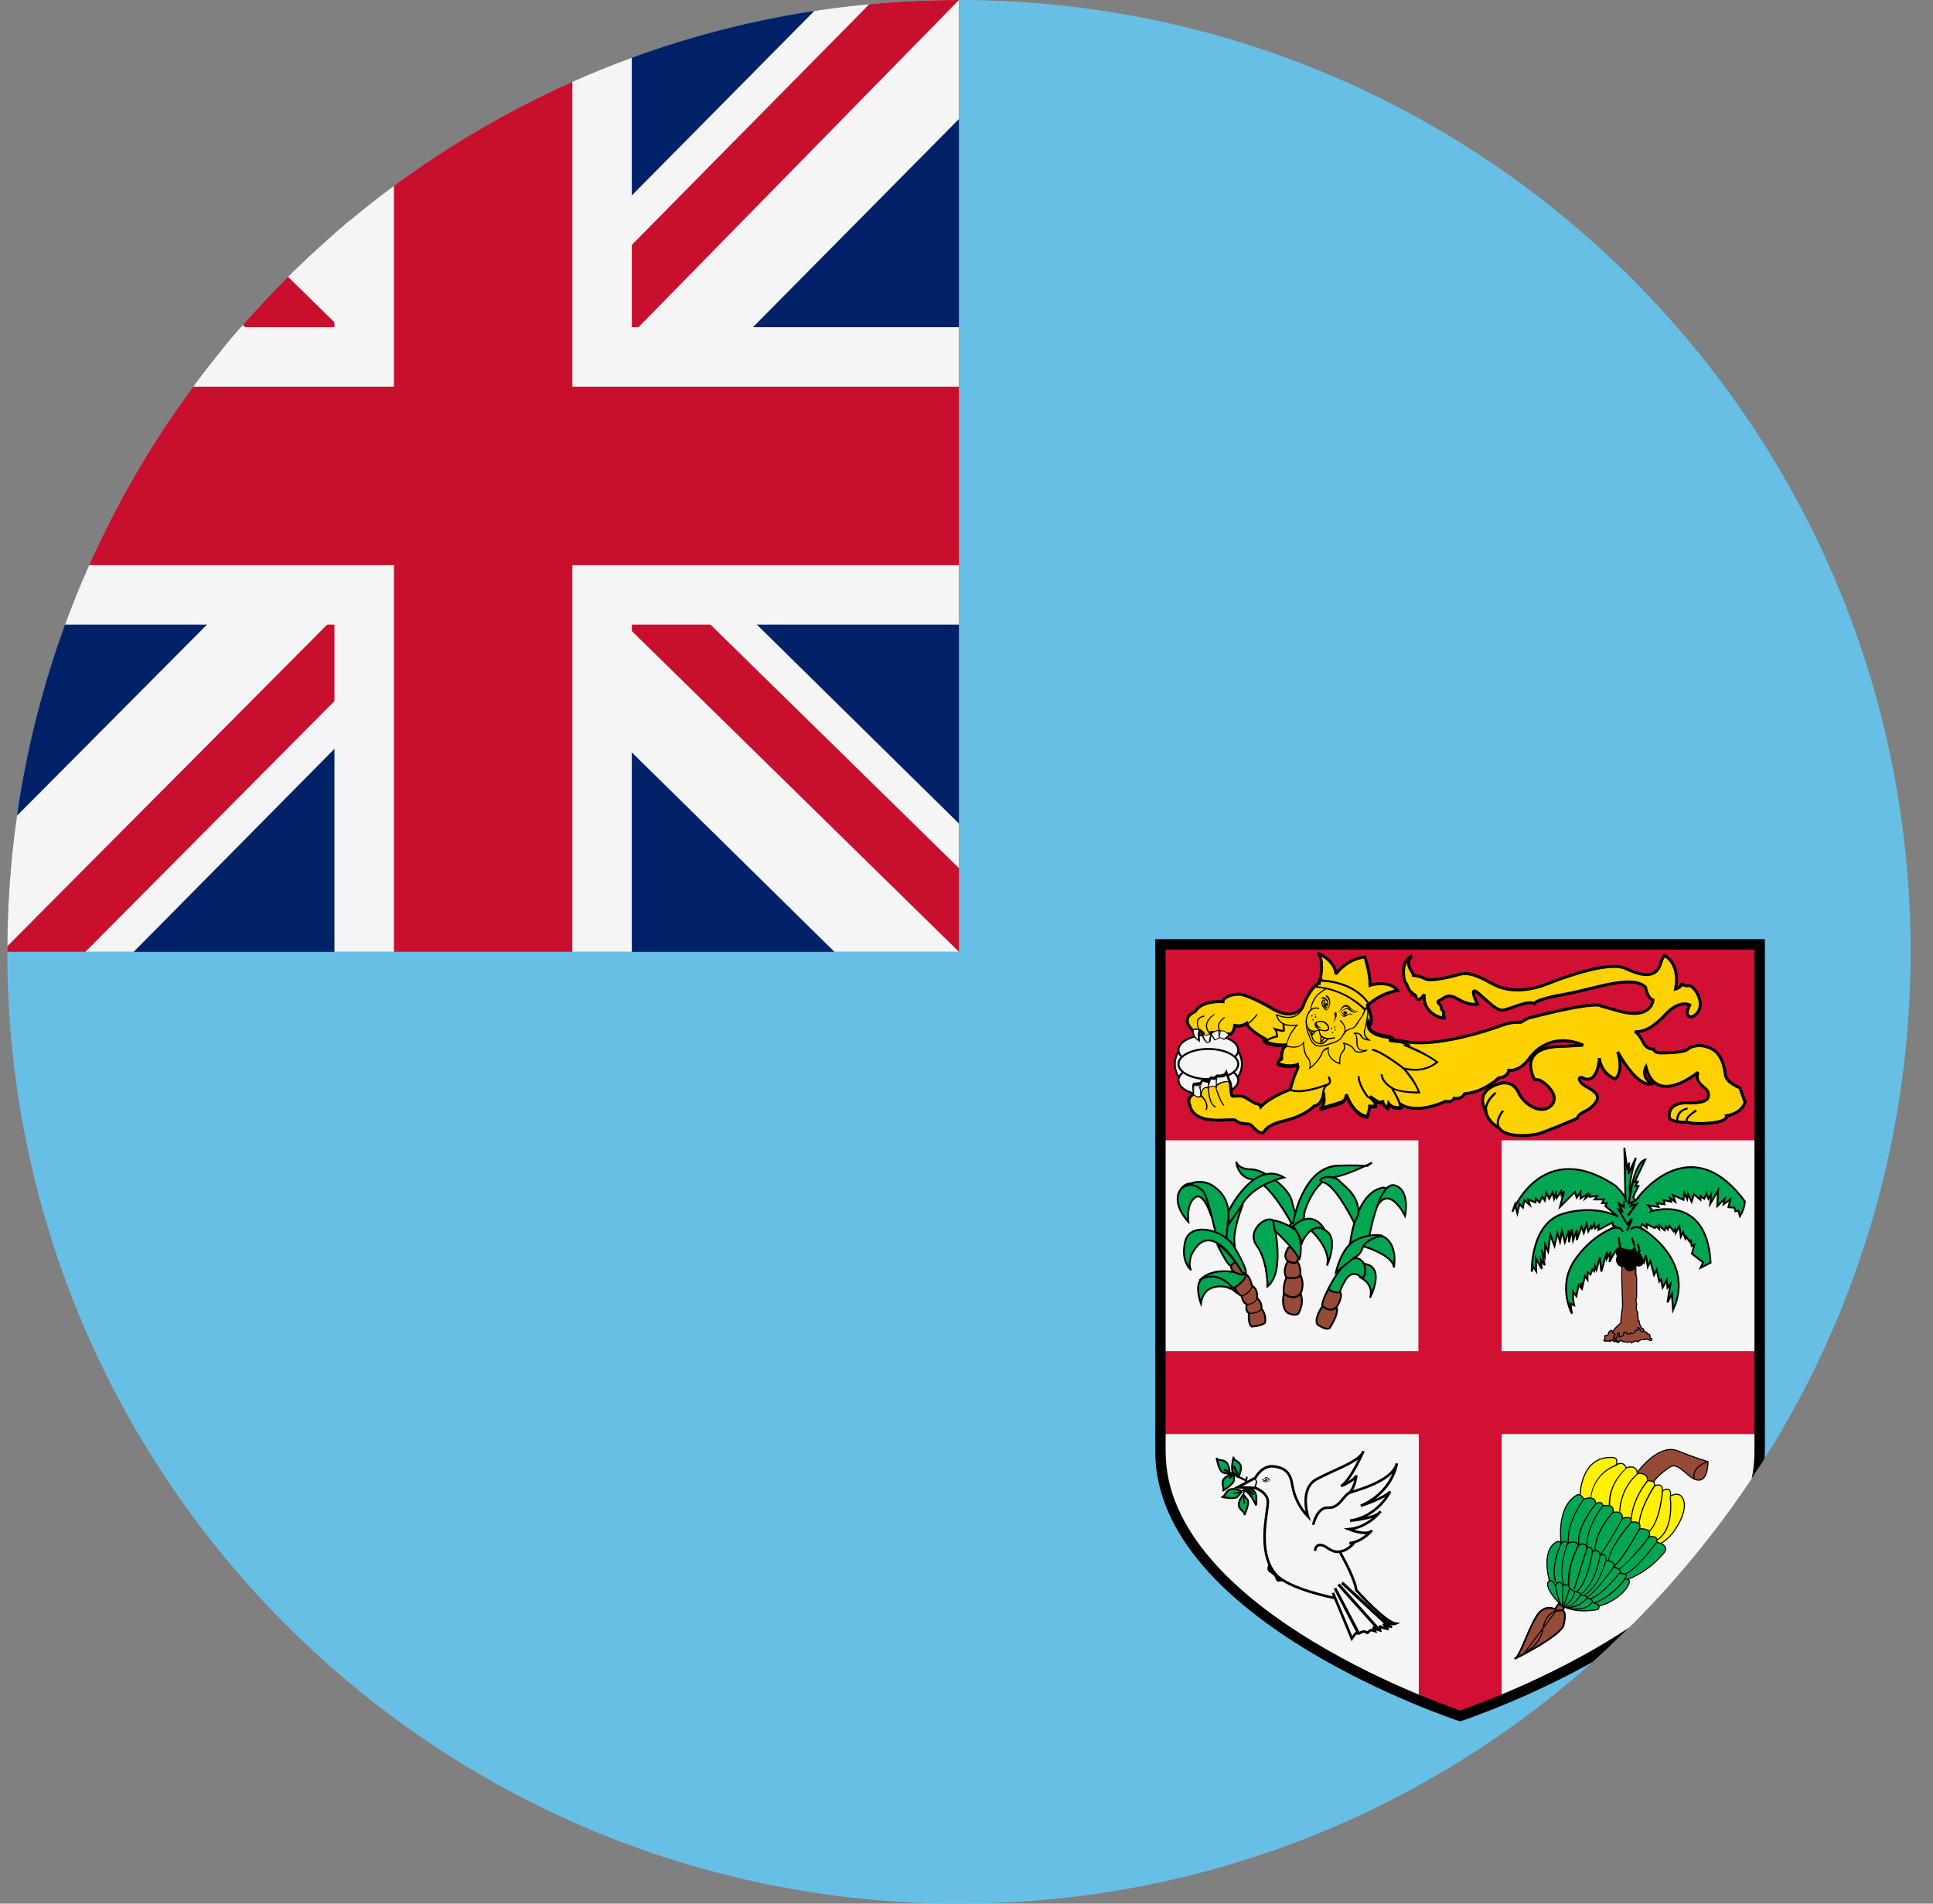 <svg width="65" height="64" viewBox="0 0 65 64" fill="none" xmlns="http://www.w3.org/2000/svg">
<rect x="0" y="0" width="65" height="64" fill="#808080" stroke="none"/>
<g id="Rounded=Fiji (FJ)">
<g clip-path="url(#clip0_2909_185416)">
<path id="Vector" d="M0.246 0V64H64.246V0.025H40.496V0H0.246Z" fill="#68BFE5"/>
<g id="Group">
<path id="Vector_2" d="M39.021 31.75V48.8C39.021 54.375 49.096 57.688 49.096 57.688C49.096 57.688 59.171 54.375 59.171 48.812V31.75H39.021Z" fill="#F5F5F5"/>
<path id="Vector_3" d="M47.696 37.75V45.425H39.021V48.212H47.709V57.15L49.096 57.688L50.496 57.15V48.212H59.171V45.425H50.496V37.75H47.696Z" fill="#D21034"/>
<path id="Vector_4" d="M39.021 31.75H59.171V38.337H39.021V31.75Z" fill="#D21034"/>
<g id="Group_2">
<g id="Group_3">
<path id="Vector_5" d="M40.632 36.688C41.256 36.688 41.763 36.278 41.763 35.773C41.763 35.268 41.256 34.859 40.632 34.859C40.008 34.859 39.502 35.268 39.502 35.773C39.502 36.278 40.008 36.688 40.632 36.688Z" fill="#F5F5F5" stroke="black" stroke-width="0.066" stroke-miterlimit="3"/>
<path id="Vector_6" d="M40.632 35.806C41.187 35.806 41.638 35.58 41.638 35.3C41.638 35.02 41.187 34.793 40.632 34.793C40.077 34.793 39.627 35.02 39.627 35.3C39.627 35.58 40.077 35.806 40.632 35.806Z" fill="#F5F5F5" stroke="black" stroke-width="0.066" stroke-miterlimit="3"/>
<path id="Vector_7" d="M40.632 36.829C41.187 36.829 41.638 36.602 41.638 36.322C41.638 36.042 41.187 35.815 40.632 35.815C40.077 35.815 39.627 36.042 39.627 36.322C39.627 36.602 40.077 36.829 40.632 36.829Z" fill="#F5F5F5" stroke="black" stroke-width="0.066" stroke-miterlimit="3"/>
<path id="Vector_8" d="M40.632 36.28C41.187 36.28 41.638 36.053 41.638 35.773C41.638 35.493 41.187 35.266 40.632 35.266C40.077 35.266 39.627 35.493 39.627 35.773C39.627 36.053 40.077 36.28 40.632 36.28Z" fill="#F5F5F5" stroke="black" stroke-width="0.066" stroke-miterlimit="3"/>
</g>
<path id="Vector_9" d="M58.671 37.038L58.508 36.575C58.508 36.575 58.058 36.4 58.021 36.15C57.946 35.525 57.708 35.275 57.371 35.188C57.276 35.157 57.177 35.146 57.078 35.155C56.98 35.164 56.883 35.192 56.796 35.237C56.696 35.388 56.183 35.388 55.896 35.4C55.608 35.413 55.608 35.275 55.608 35.275C55.547 35.277 55.486 35.263 55.431 35.234C55.376 35.206 55.33 35.164 55.296 35.112C55.146 34.825 55.046 34.712 54.971 34.688C55.346 34.688 55.621 34.513 56.033 34.075C56.496 33.6 56.821 33.788 56.821 33.788C56.596 34.225 56.896 34.188 56.896 34.188C57.496 33.888 56.971 33.1 56.783 33.138C56.608 33.175 56.558 33.05 56.558 33.05C56.558 33.188 56.346 33.25 56.346 33.25C56.508 32.362 55.971 32.125 55.971 32.125C55.896 32.2 55.846 32.375 55.846 32.375C55.708 32.9 55.221 32.825 54.671 32.562C54.121 32.3 52.658 32.837 52.196 33.013C51.746 33.2 50.908 33.487 50.158 33.062C49.408 32.638 49.221 32.712 48.921 32.8C48.621 32.875 48.096 33 47.908 32.9C47.776 32.833 47.631 32.795 47.483 32.788C47.546 32.763 47.458 32.638 47.458 32.638C47.233 32.325 47.483 32.138 47.483 32.138C47.483 32.138 47.071 32.263 47.233 32.987L47.308 33.1C47.308 33.1 47.371 33.325 47.496 33.388V33.438C47.496 33.438 47.596 33.388 47.621 33.538C47.671 33.688 47.821 33.55 47.896 33.425C47.896 33.425 47.771 34.087 48.596 34.25C48.596 34.25 48.508 34.15 48.546 34.075C48.583 34.013 48.446 33.95 48.458 33.85C48.458 33.75 48.246 33.7 48.421 33.625C48.596 33.538 48.671 33.375 49.046 33.6C49.396 33.812 49.683 33.763 49.683 33.763C49.683 33.763 49.458 33.312 49.583 33.312C49.708 33.312 50.258 34 50.533 33.962C50.808 33.925 51.333 33.625 51.596 33.737C51.596 33.737 51.621 33.6 52.621 33.425C53.621 33.25 54.871 32.75 55.333 33.188C55.333 33.188 55.383 33.538 55.583 33.625C55.583 33.625 55.546 34.35 54.296 33.95L53.846 33.825C53.846 33.825 53.783 33.612 51.408 34.225C51.408 34.225 51.283 34.275 51.183 34.35C51.096 34.413 50.971 34.3 50.496 34.475C50.021 34.65 48.283 35.225 47.208 35.013C46.971 34.95 46.746 34.975 46.746 34.95C46.733 34.9 46.871 34.95 46.871 34.95C46.783 34.862 46.746 34.85 46.746 34.85C45.846 34.763 46.008 34.35 46.008 34.35L46.058 34.475C46.208 34.288 45.996 33.825 45.996 33.825C45.992 33.812 45.988 33.8 45.983 33.788L46.058 33.737C46.496 33.362 46.996 33.3 46.996 33.3C46.696 32.925 46.071 33.125 46.071 33.125C46.071 32.688 45.896 32.175 45.896 32.175C45.271 32.237 44.921 32.75 44.921 32.75C44.908 32.3 44.321 32.038 44.321 32.038C44.533 32.288 44.396 32.913 44.396 32.913L44.421 32.938H44.371L44.358 33.062H44.333C44.333 33.062 44.121 33.138 43.858 33.712C43.858 33.712 43.833 33.837 43.733 33.962V33.925C43.733 33.925 43.458 34.3 42.808 33.925C42.808 33.925 41.933 33.4 41.621 33.425C41.308 33.438 41.108 33.587 41.121 33.675C41.121 33.675 40.421 33.612 40.183 34.013C40.183 34.013 39.646 34.212 40.108 34.638C40.108 34.638 40.158 34.837 40.296 34.938C40.296 34.938 40.271 34.538 40.371 34.663C40.371 34.663 40.396 34.7 40.446 34.725C40.446 34.775 40.496 34.938 40.596 35.013L40.658 34.987C40.667 34.894 40.688 34.801 40.721 34.712H40.746L40.733 34.725L40.858 34.913L40.996 34.837C41.071 34.837 41.158 34.9 41.158 34.9L41.321 34.775V34.763C41.483 34.788 41.521 34.475 41.521 34.475C41.589 34.491 41.66 34.493 41.729 34.48C41.798 34.467 41.863 34.44 41.921 34.4C41.996 34.65 42.571 34.938 42.571 34.938H42.596L42.521 34.987C42.771 35.175 43.271 35.125 43.271 35.125C43.071 35.212 43.096 35.587 43.096 35.587C42.971 35.638 42.971 35.75 42.971 35.75C43.358 35.913 43.633 35.788 43.633 35.788C43.658 35.913 43.633 35.925 43.633 35.925C43.471 36.263 43.396 36.6 43.396 36.6V36.625C43.396 36.625 42.696 36.875 42.396 37.212C42.396 37.212 42.358 37.112 42.271 37.112C42.183 37.112 41.908 36.888 41.783 36.862C41.658 36.812 41.471 36.888 41.421 36.837C41.383 36.775 41.408 36.388 41.321 36.325L41.233 36.075C41.171 36.2 40.933 36.175 40.933 36.175C40.899 36.199 40.866 36.224 40.833 36.25L40.733 36.237C40.708 36.237 40.683 36.312 40.658 36.375C40.65 36.383 40.641 36.392 40.633 36.4V36.325C40.583 36.362 40.483 36.312 40.446 36.312L40.383 36.425L40.158 36.45C40.121 36.462 40.158 36.763 40.158 36.763C39.871 36.925 40.008 37.15 40.008 37.15C40.158 37.9 41.446 37.575 41.546 37.663C41.633 37.763 41.858 37.788 41.983 37.788C42.096 37.788 42.233 38.062 42.408 38.087C42.571 38.125 42.408 37.875 43.158 37.688C43.933 37.5 44.183 37.188 44.183 37.188C44.433 37.15 44.496 36.85 44.508 36.737L44.521 36.925C44.558 37.175 44.383 37.275 44.383 37.275L45.033 37.075C45.296 37.013 45.271 36.788 45.271 36.788C45.521 37.5 45.971 37.538 45.971 37.538C46.071 37.275 46.058 37.188 46.058 37.188H46.258C46.258 37.025 46.133 36.913 46.058 36.862L46.371 37.062L46.496 37.038C46.496 37.15 46.671 37.25 46.671 37.25L46.696 37.1C46.846 37.3 47.121 37.225 47.121 37.225C47.114 37.191 47.106 37.158 47.096 37.125C47.683 37.487 48.608 37.025 48.608 37.025C48.858 37.075 48.896 36.925 48.896 36.925C49.183 36.962 49.246 36.775 49.246 36.775C49.921 36.712 50.396 36.237 50.396 36.237C50.721 36.212 50.733 35.987 50.733 35.987C50.733 35.987 51.071 36.038 51.383 35.638C52.133 34.575 53.233 35.138 53.233 35.138L52.608 35.175C50.921 35.163 51.608 36.3 51.608 36.3H51.721C51.883 36.325 52.421 36.763 52.221 37.087V37.1C51.871 37.562 51.233 37.125 51.058 36.725C50.871 36.325 50.508 36.413 50.508 36.413C50.508 36.413 49.558 36.575 49.946 37.325H49.958C49.971 37.513 50.083 37.725 50.421 37.938C50.608 38.2 51.233 38.225 51.696 38.125C51.908 38.087 53.033 37.6 53.033 37.6C53.121 37.35 53.408 37.413 53.658 37.062C53.908 36.7 53.283 36.575 53.158 36.388C53.021 36.188 53.196 36.225 53.196 36.225C53.733 36.525 53.783 35.575 53.783 35.575C53.797 35.731 53.855 35.879 53.95 36.003C54.046 36.127 54.174 36.221 54.321 36.275C54.621 35.975 54.396 35.362 54.396 35.362C55.108 36.638 55.546 36.438 55.546 36.438C55.158 36.188 55.346 35.875 55.346 35.875C55.696 37.225 57.096 36.05 57.096 36.05C57.033 36.25 57.096 36.362 57.221 36.487C57.346 36.612 57.496 36.663 57.433 36.9C57.358 37.125 56.708 37.075 56.708 37.075C56.708 37.075 56.071 37.05 56.133 37.575C56.158 37.7 56.583 37.75 56.746 37.725C56.746 37.725 56.683 37.725 56.908 37.763L57.183 37.775C57.458 37.775 57.746 37.725 57.746 37.725C58.121 37.638 58.058 37.513 58.058 37.513C58.621 37.413 58.683 37.038 58.683 37.038H58.671Z" fill="#FFD100" stroke="black" stroke-width="0.1" stroke-miterlimit="3"/>
<path id="Vector_10" d="M40.121 34.7C40.121 34.7 40.146 34.625 40.208 34.612C40.246 34.612 40.308 34.638 40.358 34.712L40.383 34.688C40.383 34.688 40.233 34.462 40.296 34.312C40.321 34.25 40.396 34.188 40.496 34.188V34.138C40.371 34.163 40.296 34.212 40.258 34.3C40.247 34.332 40.243 34.366 40.246 34.4C40.246 34.475 40.271 34.55 40.296 34.6C40.267 34.579 40.231 34.57 40.196 34.575C40.146 34.587 40.108 34.625 40.096 34.65L40.121 34.7ZM57.746 37.688C57.371 37.75 56.796 37.775 56.746 37.663C56.746 37.65 56.746 37.562 57.058 37.362L57.021 37.3C56.771 37.475 56.646 37.6 56.696 37.688C56.771 37.9 57.596 37.775 57.758 37.75L57.746 37.688ZM50.446 37.913C50.358 37.775 50.396 37.587 50.571 37.362L50.508 37.325C50.321 37.575 50.283 37.788 50.383 37.95L50.446 37.913Z" fill="black"/>
<path id="Vector_11" d="M49.933 37.337C49.933 37.562 50.096 37.775 50.408 37.962L50.446 37.913C50.158 37.737 50.008 37.538 49.996 37.325C49.996 37.013 50.321 36.775 50.321 36.763L50.283 36.712C50.271 36.712 49.908 36.975 49.933 37.337V37.337ZM56.433 37.413C56.333 37.575 56.371 37.763 56.371 37.763H56.433C56.433 37.763 56.408 37.587 56.496 37.45C56.525 37.41 56.563 37.376 56.605 37.35C56.648 37.324 56.696 37.307 56.746 37.3V37.237C56.608 37.263 56.496 37.325 56.433 37.413ZM41.533 34.5H41.508V34.513C41.508 34.513 41.471 34.712 41.383 34.763C41.37 34.771 41.356 34.777 41.341 34.779C41.326 34.781 41.31 34.78 41.296 34.775L41.146 34.688C41.108 34.65 41.083 34.638 41.046 34.65C41.008 34.605 40.99 34.546 40.996 34.487C41.008 34.388 41.071 34.3 41.183 34.225L41.171 34.188C41.046 34.275 40.971 34.375 40.958 34.475C40.946 34.6 41.008 34.675 41.021 34.688H41.033C41.071 34.675 41.083 34.688 41.121 34.712L41.283 34.812H41.408C41.496 34.75 41.533 34.575 41.533 34.538C41.946 34.625 42.283 34.125 42.283 34.112L42.258 34.087C42.258 34.087 41.921 34.587 41.533 34.5V34.5Z" fill="black"/>
<path id="Vector_12" d="M40.559 34.425C40.533 34.5 40.559 34.587 40.596 34.663C40.646 34.737 40.684 34.775 40.733 34.788C40.796 34.788 40.834 34.75 40.871 34.712C40.896 34.675 40.934 34.65 40.946 34.663L40.983 34.688L41.021 34.663L40.959 34.625C40.921 34.625 40.883 34.65 40.846 34.675C40.809 34.712 40.771 34.75 40.733 34.737C40.709 34.737 40.671 34.7 40.633 34.638C40.613 34.606 40.599 34.572 40.593 34.535C40.587 34.499 40.588 34.461 40.596 34.425C40.633 34.25 40.846 34.112 40.846 34.112V34.087C40.834 34.087 40.596 34.212 40.559 34.425V34.425ZM39.996 37C40.021 36.925 40.071 36.875 40.158 36.825C40.146 36.825 40.246 36.913 40.334 36.9L40.383 36.875C40.408 36.888 40.559 37.025 40.559 37.2C40.559 37.237 40.559 37.275 40.533 37.312L40.571 37.325C40.696 37.075 40.408 36.825 40.408 36.825H40.383L40.321 36.862C40.258 36.862 40.171 36.788 40.158 36.788C40.046 36.837 39.983 36.913 39.959 36.987L39.996 37ZM41.296 36.337C41.209 36.337 40.971 36.388 40.896 36.5C40.871 36.55 40.871 36.6 40.896 36.65L40.921 36.737C40.996 36.925 41.071 37.125 41.146 37.175L41.171 37.138C41.096 37.1 41.021 36.888 40.959 36.712L40.921 36.638C40.912 36.62 40.908 36.601 40.908 36.581C40.908 36.562 40.912 36.542 40.921 36.525C40.996 36.425 41.196 36.375 41.296 36.375C41.346 36.375 41.358 36.562 41.371 36.688H41.408C41.408 36.5 41.383 36.325 41.283 36.337H41.296Z" fill="black"/>
<path id="Vector_13" d="M40.658 36.525C40.643 36.539 40.632 36.557 40.626 36.577C40.619 36.596 40.617 36.617 40.621 36.638C40.621 36.65 40.633 37.138 40.871 37.237L40.883 37.2C40.671 37.112 40.658 36.638 40.658 36.638C40.658 36.638 40.646 36.587 40.684 36.55C40.709 36.525 40.783 36.525 40.883 36.55V36.513C40.783 36.475 40.696 36.487 40.658 36.525Z" fill="black"/>
<path id="Vector_14" d="M40.471 36.562C40.371 36.638 40.371 36.837 40.371 36.85H40.408C40.408 36.85 40.408 36.65 40.496 36.6C40.521 36.575 40.571 36.575 40.621 36.6V36.562C40.571 36.538 40.508 36.538 40.471 36.562Z" fill="black"/>
<g id="Group_4">
<path id="Vector_15" d="M45.959 33.887C45.959 33.887 46.067 34.136 46.067 34.327C46.067 34.36 46.051 34.385 46.042 34.41L46.001 34.302L45.976 34.385C45.976 34.385 45.926 34.502 46.001 34.626C46.101 34.793 46.35 34.892 46.749 34.934V34.942C46.737 34.942 46.726 34.945 46.716 34.95L46.699 34.967V35C46.716 35.042 46.757 35.042 46.849 35.042L46.907 35.05L46.957 35.067L46.948 35.059C47.031 35.059 47.139 35.084 47.248 35.125L47.164 35.142L47.256 35.183C47.264 35.183 47.979 35.474 48.27 35.707C48.187 35.782 47.829 36.039 47.214 35.89L47.114 35.865L47.181 35.948C47.181 35.948 47.588 36.413 47.671 36.696C47.53 36.696 46.99 36.696 46.799 36.529L46.757 36.571C46.757 36.571 47.006 36.953 47.073 37.244C46.99 37.261 46.824 37.269 46.716 37.128L46.666 37.07L46.641 37.236C46.591 37.194 46.524 37.145 46.524 37.078V37.045L46.375 37.07L46.059 36.879C46.043 36.867 46.026 36.856 46.009 36.845L45.976 36.904L46.026 36.928C46.092 36.978 46.209 37.07 46.217 37.203H46.017V37.244C46.017 37.269 46.017 37.361 45.943 37.552C45.851 37.535 45.502 37.41 45.294 36.82L45.228 36.837V36.854C45.228 36.912 45.211 37.045 45.029 37.095L44.488 37.261C44.536 37.193 44.559 37.111 44.555 37.028V36.962C44.545 36.89 44.539 36.818 44.538 36.746C44.538 36.621 44.563 36.546 44.654 36.496L44.621 36.43C44.613 36.43 43.823 36.754 43.433 36.621C43.449 36.538 43.516 36.272 43.649 35.989L43.632 36.006C43.657 35.989 43.682 35.956 43.657 35.823V35.782L43.616 35.798C43.616 35.798 43.366 35.914 43.001 35.782C43.001 35.748 43.026 35.699 43.1 35.665L43.125 35.657V35.59C43.125 35.491 43.134 35.258 43.275 35.208L43.258 35.142C43.258 35.142 42.834 35.175 42.577 35.034C42.688 34.954 42.816 34.9 42.951 34.876H42.976V34.843C42.975 34.777 42.961 34.712 42.934 34.651C43.034 34.685 43.15 34.709 43.192 34.676L43.208 34.668L43.192 34.41H43.125L43.134 34.626L42.884 34.568L42.785 34.535L42.851 34.618C42.891 34.677 42.912 34.746 42.909 34.818C42.758 34.85 42.617 34.915 42.494 35.009L42.452 35.042L42.494 35.067C42.693 35.2 43.001 35.216 43.159 35.208C43.088 35.32 43.05 35.45 43.05 35.582V35.615C43.017 35.635 42.989 35.661 42.968 35.693C42.946 35.724 42.932 35.76 42.926 35.798V35.823L42.943 35.831C43.149 35.926 43.383 35.941 43.599 35.873V35.948C43.433 36.297 43.35 36.638 43.35 36.638V36.671H43.375C43.699 36.804 44.264 36.629 44.522 36.538C44.488 36.596 44.463 36.663 44.463 36.746C44.464 36.84 44.473 36.935 44.488 37.028C44.488 37.219 44.364 37.294 44.355 37.294L44.38 37.361L45.045 37.161C45.195 37.12 45.253 37.028 45.278 36.953C45.535 37.568 45.943 37.618 45.968 37.627H45.992L46.001 37.602C46.045 37.495 46.073 37.383 46.084 37.269C46.15 37.267 46.217 37.264 46.283 37.261V37.219C46.283 37.161 46.275 37.111 46.25 37.07L46.367 37.136L46.475 37.12C46.499 37.228 46.633 37.319 46.649 37.327L46.691 37.352L46.716 37.211C46.882 37.352 47.106 37.311 47.123 37.311L47.148 37.302V37.269C47.114 37.045 46.965 36.779 46.873 36.638C47.164 36.77 47.696 36.762 47.721 36.762H47.754V36.721C47.645 36.446 47.487 36.192 47.289 35.973C47.971 36.097 48.336 35.74 48.353 35.723L48.378 35.699L48.344 35.682C48.046 35.468 47.722 35.293 47.38 35.158L47.455 35.142L47.372 35.1C47.223 35.024 47.058 34.984 46.89 34.984C46.807 34.884 46.765 34.876 46.757 34.867C46.292 34.818 46.126 34.693 46.059 34.593V34.568L46.076 34.543C46.117 34.485 46.134 34.41 46.134 34.327C46.134 34.111 46.026 33.87 46.026 33.862L45.959 33.887V33.887Z" fill="black"/>
<path id="Vector_16" d="M43.84 33.754C43.84 33.754 43.79 34.003 43.574 34.128C43.408 34.211 43.2 34.211 42.942 34.103L42.909 34.094V34.128C42.928 34.235 42.987 34.33 43.075 34.394C43.183 34.477 43.35 34.51 43.566 34.493C43.491 34.577 43.267 34.859 43.267 35.142V35.183C43.3 35.2 43.649 35.3 43.815 35.092C43.815 35.175 43.848 35.466 43.956 35.574C44.023 35.64 44.039 35.723 44.039 35.798C44.039 35.865 44.023 35.915 44.023 35.915L44.006 35.964L44.048 35.931C44.064 35.923 44.389 35.682 44.488 35.374C44.488 35.374 44.546 35.291 44.646 35.266V35.308C44.646 35.432 44.696 35.649 45.045 35.782L45.07 35.79V35.765C45.069 35.746 45.069 35.726 45.07 35.707C45.07 35.615 45.07 35.458 45.161 35.374C45.198 35.34 45.223 35.295 45.232 35.245C45.241 35.196 45.234 35.145 45.211 35.1C45.286 35.117 45.452 35.175 45.519 35.3C45.618 35.482 45.959 35.333 45.976 35.333L45.968 35.291C45.968 35.291 45.818 35.325 45.727 35.266C45.707 35.251 45.692 35.233 45.68 35.211C45.669 35.19 45.662 35.166 45.66 35.142L45.643 34.942C45.643 34.859 45.627 34.801 45.585 34.759C45.627 34.759 45.718 34.759 45.752 34.843C45.818 34.975 46.026 34.984 46.034 34.984L46.109 34.992L46.051 34.95C46.051 34.95 45.868 34.834 45.901 34.676L45.926 34.56C45.976 34.352 46.059 34.011 45.984 33.795L45.951 33.812C45.968 33.862 45.976 33.928 45.976 33.995C45.976 34.178 45.918 34.41 45.893 34.552L45.859 34.668C45.858 34.682 45.858 34.696 45.859 34.709C45.859 34.818 45.918 34.892 45.968 34.934C45.909 34.926 45.826 34.892 45.801 34.826C45.743 34.709 45.61 34.709 45.552 34.718L45.502 34.726L45.535 34.759C45.594 34.793 45.602 34.843 45.602 34.95L45.618 35.142C45.627 35.208 45.66 35.258 45.702 35.291C45.752 35.325 45.801 35.325 45.843 35.333C45.743 35.358 45.602 35.374 45.552 35.283C45.461 35.1 45.195 35.059 45.186 35.05H45.145L45.161 35.084C45.161 35.084 45.195 35.133 45.195 35.2C45.195 35.241 45.178 35.3 45.136 35.341C45.045 35.432 45.028 35.607 45.028 35.699V35.732C44.729 35.607 44.679 35.424 44.679 35.316V35.233L44.696 35.208H44.663C44.619 35.216 44.578 35.233 44.541 35.259C44.505 35.285 44.476 35.319 44.455 35.358C44.372 35.561 44.238 35.739 44.064 35.873C44.069 35.846 44.072 35.818 44.073 35.79C44.073 35.715 44.056 35.624 43.99 35.549C43.865 35.432 43.848 35.05 43.848 35.05V34.984L43.815 35.042C43.682 35.275 43.3 35.158 43.291 35.158C43.275 34.867 43.624 34.485 43.624 34.477L43.657 34.444H43.607C43.383 34.477 43.208 34.444 43.092 34.36C43.026 34.308 42.979 34.235 42.959 34.153C43.208 34.244 43.424 34.252 43.591 34.161C43.663 34.117 43.725 34.059 43.773 33.991C43.822 33.922 43.856 33.844 43.873 33.762C44.123 33.214 44.33 33.122 44.33 33.122L44.322 33.089C44.305 33.089 44.089 33.172 43.84 33.754V33.754Z" fill="black"/>
<path id="Vector_17" d="M44.397 32.931H44.38L44.181 33.205H44.239C44.859 33.254 45.441 33.526 45.876 33.97L45.901 33.995L46.092 33.787L46.075 33.762C45.535 32.914 44.405 32.931 44.388 32.931H44.397ZM44.413 33.006C44.546 33.006 45.51 33.031 46.009 33.779L45.901 33.895C45.462 33.478 44.899 33.218 44.297 33.155C44.336 33.105 44.374 33.056 44.413 33.006V33.006Z" fill="black"/>
<path id="Vector_18" d="M44.239 33.496C44.15 33.613 44.09 33.75 44.064 33.895L44.073 33.928C44.015 33.989 43.97 34.061 43.942 34.139C43.913 34.218 43.901 34.302 43.907 34.385C43.907 34.493 43.923 34.601 43.956 34.701L43.981 34.759C44.081 35.042 44.172 35.291 44.63 35.142C45.062 35.009 45.078 34.975 45.186 34.793L45.22 34.751C45.278 34.651 45.344 34.635 45.411 34.61C45.494 34.585 45.577 34.56 45.66 34.41L45.727 34.302C45.81 34.194 45.909 34.053 45.918 33.887H45.885C45.86 34.031 45.797 34.166 45.702 34.277L45.618 34.394C45.6 34.44 45.571 34.48 45.533 34.512C45.496 34.544 45.451 34.566 45.402 34.577C45.358 34.585 45.316 34.603 45.279 34.628C45.241 34.654 45.21 34.688 45.186 34.726L45.153 34.776C45.053 34.95 45.037 34.975 44.613 35.108C44.197 35.241 44.114 35.034 44.014 34.743L43.99 34.685C43.873 34.369 43.965 34.053 44.123 33.937L44.172 33.895L44.098 33.903V33.895C44.098 33.837 44.156 33.679 44.264 33.521C44.364 33.388 44.596 33.263 44.596 33.255L44.58 33.222C44.563 33.23 44.339 33.363 44.239 33.496V33.496Z" fill="black"/>
<path id="Vector_19" d="M44.039 34.651C44.114 34.701 44.214 34.693 44.347 34.651C44.347 34.693 44.347 34.793 44.43 34.859C44.53 34.942 44.679 34.959 44.887 34.909V34.867C44.688 34.917 44.538 34.901 44.455 34.826C44.428 34.8 44.408 34.769 44.395 34.734C44.382 34.7 44.377 34.663 44.38 34.626V34.593L44.355 34.61C44.23 34.66 44.131 34.668 44.056 34.61C43.931 34.527 43.94 34.302 43.94 34.302H43.906C43.906 34.302 43.89 34.552 44.039 34.651V34.651Z" fill="black"/>
<path id="Vector_20" d="M44.272 34.344C44.222 34.361 44.206 34.402 44.206 34.435V34.46C44.222 34.56 44.33 34.626 44.422 34.651C44.522 34.676 44.638 34.685 44.679 34.626C44.696 34.602 44.713 34.56 44.679 34.485C44.644 34.415 44.582 34.361 44.508 34.335C44.434 34.309 44.352 34.312 44.281 34.344H44.272ZM44.438 34.618C44.355 34.593 44.256 34.535 44.247 34.452C44.247 34.452 44.239 34.394 44.289 34.377C44.353 34.351 44.425 34.35 44.489 34.375C44.554 34.4 44.607 34.448 44.638 34.51C44.663 34.543 44.663 34.577 44.646 34.593C44.621 34.635 44.53 34.643 44.438 34.618V34.618ZM44.405 34.843C44.38 35.05 44.405 35.059 44.413 35.059H44.43L44.447 35.05L44.563 34.884L44.413 34.818V34.843H44.405ZM44.447 34.876L44.505 34.901L44.438 34.992V34.876H44.447ZM44.098 34.676L44.089 34.867L44.256 34.668L44.089 34.651V34.676H44.098ZM44.131 34.693H44.181L44.131 34.759V34.693Z" fill="black"/>
<path id="Vector_21" d="M43.981 34.61C43.981 34.61 44.106 34.851 44.131 34.942C44.139 34.992 44.214 35.059 44.297 35.084C44.38 35.117 44.464 35.117 44.522 35.075L44.63 34.984C44.663 34.942 44.68 34.934 44.713 34.942V34.901C44.663 34.901 44.638 34.917 44.605 34.95L44.497 35.034C44.43 35.084 44.355 35.067 44.314 35.05C44.231 35.025 44.173 34.967 44.164 34.926C44.139 34.843 44.023 34.602 44.015 34.593L43.981 34.61V34.61ZM44.148 33.895C44.054 33.944 43.983 34.028 43.948 34.128L43.981 34.136C43.981 34.136 44.04 33.986 44.156 33.928C44.187 33.914 44.221 33.907 44.256 33.907C44.29 33.907 44.324 33.914 44.355 33.928L44.364 33.895C44.281 33.862 44.214 33.862 44.139 33.895H44.148ZM45.045 34.327C45.062 34.327 45.311 34.527 45.17 34.759L45.195 34.784C45.361 34.51 45.07 34.294 45.07 34.286L45.045 34.327ZM44.281 34.361C44.281 34.361 44.239 34.502 44.447 34.552C44.447 34.552 44.256 34.552 44.239 34.502C44.231 34.452 44.239 34.344 44.281 34.361V34.361ZM44.904 34.527C44.904 34.543 44.887 34.552 44.879 34.552C44.874 34.552 44.868 34.55 44.864 34.547C44.859 34.544 44.856 34.54 44.854 34.535C44.854 34.518 44.862 34.51 44.879 34.51C44.887 34.51 44.904 34.518 44.904 34.535V34.527ZM44.921 34.626C44.921 34.635 44.921 34.643 44.904 34.643C44.899 34.643 44.893 34.642 44.889 34.639C44.884 34.636 44.881 34.632 44.879 34.626C44.879 34.62 44.882 34.613 44.886 34.609C44.891 34.604 44.897 34.602 44.904 34.602C44.912 34.602 44.921 34.61 44.921 34.626Z" fill="black"/>
<path id="Vector_22" d="M44.771 34.601C44.785 34.601 44.796 34.59 44.796 34.577C44.796 34.563 44.785 34.552 44.771 34.552C44.757 34.552 44.746 34.563 44.746 34.577C44.746 34.59 44.757 34.601 44.771 34.601Z" fill="black"/>
<path id="Vector_23" d="M44.837 34.709C44.837 34.716 44.835 34.722 44.83 34.727C44.825 34.732 44.819 34.734 44.812 34.734C44.806 34.734 44.799 34.732 44.795 34.727C44.79 34.722 44.787 34.716 44.787 34.709C44.787 34.701 44.796 34.693 44.812 34.693L44.837 34.709V34.709ZM44.247 34.103C44.247 34.109 44.245 34.116 44.24 34.12C44.235 34.125 44.229 34.128 44.222 34.128C44.216 34.128 44.209 34.125 44.205 34.12C44.2 34.116 44.197 34.109 44.197 34.103C44.2 34.099 44.203 34.097 44.206 34.095C44.21 34.093 44.214 34.092 44.218 34.092C44.222 34.092 44.226 34.093 44.23 34.095C44.233 34.097 44.236 34.099 44.239 34.103H44.247Z" fill="black"/>
<path id="Vector_24" d="M44.239 34.219C44.253 34.219 44.264 34.208 44.264 34.194C44.264 34.181 44.253 34.169 44.239 34.169C44.225 34.169 44.214 34.181 44.214 34.194C44.214 34.208 44.225 34.219 44.239 34.219Z" fill="black"/>
<path id="Vector_25" d="M44.114 34.178C44.128 34.178 44.139 34.166 44.139 34.153C44.139 34.139 44.128 34.128 44.114 34.128C44.1 34.128 44.089 34.139 44.089 34.153C44.089 34.166 44.1 34.178 44.114 34.178Z" fill="black"/>
<path id="Vector_26" d="M44.172 34.286C44.173 34.291 44.171 34.296 44.168 34.301C44.165 34.305 44.161 34.309 44.156 34.311C44.149 34.311 44.143 34.308 44.138 34.303C44.133 34.299 44.131 34.292 44.131 34.286C44.131 34.279 44.133 34.273 44.138 34.268C44.143 34.263 44.149 34.261 44.156 34.261C44.161 34.263 44.165 34.266 44.168 34.27C44.171 34.275 44.173 34.28 44.172 34.286V34.286ZM44.571 33.488C44.571 33.488 44.862 33.671 44.58 34.011C44.58 34.011 44.721 33.903 44.729 33.729C44.746 33.554 44.63 33.413 44.563 33.488H44.571ZM45.693 33.978C45.594 34.028 45.461 33.937 45.394 33.853C45.328 33.77 45.186 33.745 45.095 33.903C45.012 34.053 44.887 34.111 44.887 34.111C44.887 34.111 45.012 34.045 45.136 33.903C45.261 33.77 45.336 33.878 45.461 33.945C45.577 34.011 45.602 34.028 45.685 33.986V33.978H45.693Z" fill="black"/>
<path id="Vector_27" d="M45.668 34.003C45.642 34.024 45.609 34.034 45.575 34.032C45.542 34.031 45.51 34.018 45.486 33.995C45.402 33.928 45.344 33.845 45.253 33.895C45.153 33.945 44.978 34.078 44.978 34.078C44.978 34.078 45.269 33.878 45.328 33.928C45.377 33.97 45.51 34.078 45.585 34.045L45.668 34.003V34.003Z" fill="black"/>
<path id="Vector_28" d="M45.444 34.119C45.352 34.053 45.261 34.203 45.186 34.186C45.103 34.169 45.045 34.036 45.045 34.036C45.045 34.036 45.111 34.169 45.211 34.144C45.319 34.111 45.386 34.045 45.452 34.094C45.51 34.144 45.444 34.119 45.444 34.119V34.119Z" fill="black"/>
<path id="Vector_29" d="M45.303 34.144C45.279 34.149 45.255 34.149 45.231 34.143C45.208 34.138 45.185 34.127 45.166 34.112C45.148 34.097 45.132 34.078 45.121 34.056C45.11 34.035 45.104 34.011 45.103 33.986C45.103 33.986 45.162 34.136 45.32 34.111L45.303 34.144Z" fill="black"/>
<path id="Vector_30" d="M45.294 34.028C45.303 34.07 45.303 34.094 45.253 34.094C45.203 34.094 45.17 34.078 45.17 34.028C45.17 33.986 45.286 33.995 45.294 34.028ZM44.646 33.779C44.644 33.793 44.637 33.805 44.626 33.815C44.616 33.824 44.602 33.829 44.588 33.829C44.555 33.829 44.546 33.812 44.546 33.779C44.546 33.745 44.546 33.721 44.588 33.721C44.63 33.721 44.646 33.745 44.646 33.779Z" fill="black"/>
<path id="Vector_31" d="M44.438 33.571C44.438 33.571 44.754 33.571 44.605 33.962C44.605 33.962 44.721 33.77 44.646 33.629C44.563 33.496 44.455 33.529 44.455 33.529C44.455 33.529 44.422 33.554 44.438 33.571Z" fill="black"/>
<path id="Vector_32" d="M44.438 33.729C44.438 33.812 44.488 33.887 44.588 33.97L44.613 33.937C44.522 33.862 44.472 33.795 44.472 33.729C44.472 33.662 44.522 33.621 44.522 33.621L44.497 33.596C44.497 33.596 44.438 33.646 44.43 33.729H44.438Z" fill="black"/>
<path id="Vector_33" d="M44.505 33.795C44.513 33.837 44.555 33.878 44.605 33.895L44.621 33.862C44.58 33.845 44.546 33.812 44.538 33.779C44.521 33.712 44.571 33.637 44.571 33.637L44.538 33.612C44.538 33.612 44.48 33.712 44.505 33.795V33.795ZM44.929 34.011C44.929 34.011 44.987 34.136 44.904 34.269L44.821 34.402C44.821 34.402 44.92 34.211 44.879 34.136C44.846 34.053 44.929 34.011 44.929 34.011V34.011ZM46.142 35.325C46.458 35.383 47.181 35.948 47.181 35.948L47.222 35.898C47.197 35.873 46.483 35.316 46.15 35.258L46.134 35.325H46.142ZM46.425 36.114C46.441 36.405 46.757 36.579 46.757 36.588L46.798 36.53C46.798 36.53 46.508 36.363 46.491 36.114H46.425ZM45.652 36.181C45.652 36.496 45.951 36.879 45.967 36.895L46.017 36.854C46.017 36.854 45.718 36.471 45.718 36.181H45.652ZM44.646 36.214C44.696 36.322 44.696 36.372 44.679 36.397C44.663 36.43 44.629 36.43 44.629 36.43L44.638 36.496C44.663 36.496 44.712 36.48 44.737 36.43C44.771 36.372 44.762 36.289 44.704 36.181L44.646 36.214Z" fill="black"/>
</g>
<g id="Group_5">
<path id="Vector_34" d="M40.121 34.638C40.121 34.638 40.121 34.85 40.296 34.975C40.296 34.975 40.271 34.75 40.321 34.65C40.321 34.65 40.233 34.55 40.108 34.65L40.121 34.638ZM40.446 34.775C40.446 34.775 40.483 34.962 40.596 35.05L40.658 35.038C40.658 35.038 40.696 34.788 40.733 34.763C40.771 34.737 40.571 34.85 40.446 34.775Z" fill="#F5F5F5" stroke="black" stroke-width="0.025" stroke-miterlimit="3"/>
<path id="Vector_35" d="M40.733 34.763L40.858 34.962L41.008 34.888L40.971 34.65C40.971 34.65 40.883 34.625 40.721 34.775L40.733 34.763Z" fill="#F5F5F5" stroke="black" stroke-width="0.025" stroke-miterlimit="3"/>
<path id="Vector_36" d="M41.321 34.8L41.158 34.938C41.158 34.938 41.071 34.875 40.996 34.888L41.033 34.675C41.033 34.675 41.158 34.587 41.321 34.8V34.8ZM40.146 36.8C40.146 36.8 40.121 36.513 40.158 36.487C40.158 36.487 40.283 36.525 40.321 36.487C40.321 36.487 40.396 36.725 40.371 36.812C40.358 36.913 40.246 36.875 40.146 36.812V36.8ZM40.896 36.5C40.896 36.5 40.896 36.25 40.933 36.212C40.933 36.212 41.183 36.25 41.233 36.125L41.321 36.362C41.321 36.362 41.046 36.337 40.896 36.487V36.5Z" fill="#F5F5F5" stroke="black" stroke-width="0.025" stroke-miterlimit="3"/>
<path id="Vector_37" d="M40.633 36.55C40.633 36.55 40.683 36.288 40.733 36.275C40.733 36.275 40.858 36.312 40.896 36.275V36.587C40.896 36.587 40.896 36.45 40.646 36.55H40.633ZM40.358 36.587C40.358 36.587 40.408 36.35 40.446 36.35C40.483 36.35 40.583 36.413 40.633 36.375V36.55C40.633 36.55 40.421 36.5 40.383 36.8L40.358 36.587Z" fill="#F5F5F5" stroke="black" stroke-width="0.025" stroke-miterlimit="3"/>
</g>
</g>
<g id="Group_6">
<path id="Vector_38" d="M44.121 41.4C44.121 41.4 44.783 42.025 44.621 42.55C44.621 42.55 45.033 41.638 44.583 41.375C44.121 41.1 44.108 41.312 44.121 41.4Z" fill="#00A651" stroke="black" stroke-width="0.062" stroke-miterlimit="4.8"/>
<path id="Vector_39" d="M43.296 42C43.296 42 43.121 42.237 43.308 42.4C43.308 42.4 43.108 42.7 43.258 42.95C43.258 42.95 43.133 43.212 43.171 43.5C43.171 43.5 43.058 43.938 43.296 44.138C43.296 44.138 43.546 44.263 43.658 44.163C43.658 44.163 43.871 43.825 43.733 43.487C43.733 43.487 43.896 43.2 43.721 42.85C43.721 42.85 43.771 42.638 43.621 42.4C43.621 42.4 43.721 42.25 43.633 42.125C43.633 42.125 43.321 41.8 43.296 42V42Z" fill="#964B36" stroke="black" stroke-width="0.062" stroke-miterlimit="4.8"/>
<path id="Vector_40" d="M43.483 41.225C43.483 41.225 42.696 39.725 42.146 39.663C41.608 39.6 41.571 39.062 41.571 39.062C41.571 39.062 41.633 39.312 42.071 39.312C42.508 39.312 43.358 39.938 43.446 40.4C43.546 40.875 43.633 40.812 43.633 40.812L43.483 41.225Z" fill="#00A651" stroke="black" stroke-width="0.062" stroke-miterlimit="4.8"/>
<path id="Vector_41" d="M43.483 41.125C43.483 41.125 43.771 39.225 45.008 39.188C46.246 39.15 45.833 39.288 46.133 39.087C46.133 39.087 45.296 39.525 44.783 39.587C44.271 39.65 43.846 40.65 43.858 40.837C43.871 41.025 43.583 41.388 43.433 41.263C43.296 41.138 43.483 41.125 43.483 41.125V41.125Z" fill="#00A651" stroke="black" stroke-width="0.062" stroke-miterlimit="4.8"/>
<path id="Vector_42" d="M43.758 41.825C43.758 41.825 44.046 41.075 44.533 41.325C44.533 41.325 44.158 40.6 43.483 41.225C43.483 41.225 43.783 41.638 43.771 41.825H43.758ZM42.821 41.075C42.821 41.075 43.246 42.75 42.621 43.25C42.621 43.25 42.633 42.388 42.258 41.875C41.883 41.362 42.633 40.8 42.833 41.062L42.821 41.075Z" fill="#00A651" stroke="black" stroke-width="0.062" stroke-miterlimit="4.8"/>
<path id="Vector_43" d="M42.871 41.375C42.871 41.375 43.621 42.075 43.658 42.312C43.708 42.55 43.871 41.612 43.533 41.337C43.319 41.179 43.071 41.072 42.808 41.025L42.871 41.375Z" fill="#00A651" stroke="black" stroke-width="0.062" stroke-miterlimit="4.8"/>
<path id="Vector_44" d="M41.508 43.225C41.508 43.225 41.583 43.513 41.758 43.575C41.758 43.575 41.771 43.788 41.933 43.862C41.933 43.862 41.846 44.038 41.996 44.15C41.996 44.15 41.958 44.525 42.096 44.6C42.096 44.6 42.421 44.575 42.533 44.475C42.533 44.475 42.608 44.237 42.421 44C42.421 44 42.446 43.775 42.271 43.65C42.271 43.65 42.321 43.337 42.096 43.225C42.096 43.225 42.058 42.975 41.921 42.85C41.921 42.85 41.633 43.25 41.508 43.225V43.225Z" fill="#964B36" stroke="black" stroke-width="0.062" stroke-miterlimit="4.8"/>
<path id="Vector_45" d="M41.871 42.862C41.871 42.862 40.908 42.5 40.371 43.013C40.371 43.013 41.196 43.125 41.308 43.288C41.408 43.45 41.921 43.025 41.883 42.862H41.871Z" fill="#00A651" stroke="black" stroke-width="0.062" stroke-miterlimit="4.8"/>
<path id="Vector_46" d="M41.583 43.462L41.408 43.325C41.308 43.263 40.496 43.038 40.383 43.825C40.383 43.825 40.096 43.05 40.521 42.95C40.946 42.825 41.296 43.075 41.583 43.45V43.462ZM40.946 41.862C40.946 41.862 41.246 42.487 41.358 42.538C41.458 42.562 41.546 42.45 41.546 42.45C41.546 42.45 41.146 41.875 40.946 41.862ZM40.721 40.862C40.721 40.862 40.471 40.038 40.183 40.263C39.883 40.475 39.958 41.075 39.958 41.075C39.958 41.075 39.358 40.462 39.708 39.975C40.058 39.487 40.733 40.025 40.733 40.875L40.721 40.862Z" fill="#00A651" stroke="black" stroke-width="0.062" stroke-miterlimit="4.8"/>
<path id="Vector_47" d="M41.396 42.575C41.396 42.575 41.396 42.737 41.521 42.775C41.621 42.825 41.821 42.9 41.821 42.812C41.821 42.725 41.671 42.362 41.608 42.4C41.546 42.45 41.434 42.45 41.396 42.575Z" fill="#964B36" stroke="black" stroke-width="0.062" stroke-miterlimit="4.8"/>
<g id="Vector_48">
<path d="M41.208 41.612C41.208 41.612 41.183 40.888 41.646 40.612C41.646 40.612 41.746 40.638 41.796 40.487C41.796 40.487 41.421 41.4 41.521 41.862V41.925" fill="#00A651"/>
<path d="M41.208 41.612C41.208 41.612 41.183 40.888 41.646 40.612C41.646 40.612 41.746 40.638 41.796 40.487C41.796 40.487 41.421 41.4 41.521 41.862V41.925" stroke="black" stroke-width="0.062" stroke-miterlimit="4.8"/>
</g>
<path id="Vector_49" d="M41.308 40.725C41.308 40.725 42.158 38.975 43.183 39.587C43.183 39.587 42.108 39.8 41.721 40.575L41.321 41.15L41.308 40.725Z" fill="#00A651" stroke="black" stroke-width="0.062" stroke-miterlimit="4.8"/>
<g id="Vector_50">
<path d="M40.858 41.375C40.858 41.375 40.608 40.2 40.446 40.038C40.283 39.888 40.021 39.712 39.709 39.975C39.709 39.975 40.258 39.487 40.834 39.9C41.421 40.312 41.296 40.95 41.296 40.95L41.233 41.763L40.834 41.4" fill="#00A651"/>
<path d="M40.858 41.375C40.858 41.375 40.608 40.2 40.446 40.038C40.283 39.888 40.021 39.712 39.709 39.975C39.709 39.975 40.258 39.487 40.834 39.9C41.421 40.312 41.296 40.95 41.296 40.95L41.233 41.763L40.834 41.4" stroke="black" stroke-width="0.062" stroke-miterlimit="4.8"/>
</g>
<path id="Vector_51" d="M41.758 42.763C41.758 42.763 40.721 40.812 40.058 42.2C40.058 42.2 39.933 42.562 40.058 42.7C40.058 42.7 39.683 42.425 39.858 41.725C40.033 41.05 41.183 41.35 41.508 41.925C41.833 42.487 41.933 42.763 41.883 42.8C41.833 42.825 41.758 42.763 41.758 42.763V42.763ZM44.671 43.325C44.671 43.325 45.421 41.775 45.871 42.487C45.871 42.487 45.996 42.825 45.796 42.975C45.796 42.975 45.508 42.6 45.233 43.05C44.983 43.487 45.083 43.45 45.083 43.45C45.083 43.45 44.796 43.538 44.671 43.325Z" fill="#00A651" stroke="black" stroke-width="0.062" stroke-miterlimit="4.8"/>
<path id="Vector_52" d="M45.796 42.975C45.796 42.975 46.208 43.188 46.071 43.625C46.071 43.625 46.621 42.575 45.858 42.487C45.858 42.487 46.008 42.812 45.808 42.975H45.796ZM45.846 41.9C45.846 41.9 46.846 42.188 46.871 42.612C46.871 42.612 47.033 41.8 46.471 41.55C46.471 41.55 45.796 41.65 45.846 41.9Z" fill="#00A651" stroke="black" stroke-width="0.062" stroke-miterlimit="4.8"/>
<g id="Vector_53">
<path d="M46.283 40.6C46.709 39.775 47.246 40.875 47.246 40.875C47.246 40.875 47.434 40 46.896 39.85C46.358 39.7 46.021 41.688 46.021 41.688L45.396 41.825C45.396 41.825 45.571 40.087 46.508 39.925L46.621 39.95" fill="#00A651"/>
<path d="M46.283 40.6C46.709 39.775 47.246 40.875 47.246 40.875C47.246 40.875 47.434 40 46.896 39.85C46.358 39.7 46.021 41.688 46.021 41.688L45.396 41.825C45.396 41.825 45.571 40.087 46.508 39.925L46.621 39.95" stroke="black" stroke-width="0.062" stroke-miterlimit="4.8"/>
</g>
<path id="Vector_54" d="M45.533 41.1C45.533 41.1 44.934 39.888 44.533 39.763C44.121 39.638 44.758 39.45 45.008 39.675C45.258 39.925 45.721 40.212 45.671 40.837L45.546 41.1H45.533ZM44.921 42.775C44.921 42.775 45.096 41.95 45.571 41.7C46.033 41.45 46.471 41.538 46.471 41.538C46.471 41.538 45.908 41.663 45.821 41.95C45.721 42.237 45.571 42.25 45.571 42.25L44.921 42.775V42.775Z" fill="#00A651" stroke="black" stroke-width="0.062" stroke-miterlimit="4.8"/>
<path id="Vector_55" d="M44.671 43.325C44.671 43.325 44.408 43.825 44.471 43.913C44.471 43.913 44.183 44.312 44.296 44.525C44.296 44.525 44.583 44.737 44.708 44.65C44.708 44.65 45.033 44.188 44.946 43.938C44.946 43.938 45.158 43.638 45.071 43.45C45.071 43.45 44.758 43.475 44.671 43.325Z" fill="#964B36" stroke="black" stroke-width="0.062" stroke-miterlimit="4.8"/>
<path id="Vector_56" d="M43.296 42.438C43.308 42.438 43.471 42.525 43.583 42.487L43.658 42.425L43.596 42.388C43.558 42.462 43.383 42.4 43.321 42.375L43.296 42.438V42.438ZM43.271 42.925L43.258 42.987C43.271 42.987 43.583 43.05 43.746 42.913L43.696 42.862C43.571 42.987 43.271 42.925 43.271 42.925ZM43.183 43.475L43.146 43.525C43.146 43.525 43.521 43.8 43.771 43.513L43.708 43.462C43.508 43.712 43.208 43.487 43.196 43.462L43.183 43.475ZM41.758 43.55V43.587C41.783 43.587 42.096 43.462 42.121 43.225H42.083C42.058 43.438 41.758 43.55 41.758 43.55V43.55ZM41.933 43.837V43.875C41.946 43.875 42.233 43.85 42.283 43.65H42.246C42.208 43.825 41.933 43.837 41.933 43.837ZM41.996 44.138V44.175C41.996 44.175 42.333 44.188 42.433 44.013L42.408 43.987C42.308 44.15 41.996 44.138 41.996 44.138ZM44.446 43.938C44.446 43.938 44.596 44.075 44.758 44.062C44.799 44.062 44.839 44.052 44.875 44.035C44.912 44.018 44.944 43.993 44.971 43.962L44.921 43.925C44.878 43.969 44.82 43.996 44.758 44C44.708 43.998 44.66 43.985 44.614 43.964C44.569 43.943 44.529 43.912 44.496 43.875L44.446 43.938Z" fill="black"/>
</g>
<g id="Group_7">
<path id="Vector_57" d="M54.171 45.075C54.152 45.084 54.135 45.096 54.121 45.112L54.171 45.075ZM55.321 44.788C55.321 44.763 55.309 44.775 55.296 44.763L55.246 44.663H55.209L55.121 44.487C55.123 44.479 55.123 44.471 55.121 44.462C55.121 44.446 55.121 44.429 55.121 44.413C55.109 44.4 55.096 44.413 55.084 44.388V44.3L55.071 44.25V44.175C55.073 44.158 55.073 44.142 55.071 44.125C55.046 44.075 55.021 44.038 55.021 43.975L55.034 43.85L55.009 43.725L55.034 43.612V42.95C55.009 42.9 55.021 42.862 55.009 42.825V42.575L54.996 42.888C54.996 42.612 54.971 42.35 54.971 42.35L54.559 42.163C54.559 42.163 54.521 42.925 54.534 43.038C54.534 43.138 54.571 43.875 54.559 43.962C54.534 44.05 54.496 44.487 54.496 44.487C54.496 44.487 54.296 44.638 54.209 44.8C54.134 44.95 54.146 45.013 54.121 45.013L54.321 44.975L54.171 45.075C54.185 45.069 54.201 45.067 54.217 45.069C54.232 45.072 54.246 45.078 54.259 45.087L54.296 45.112L54.321 45.087L54.409 45.138L54.459 45.1L54.484 45.05H54.621C54.659 45.05 54.684 45 54.721 44.962C54.759 44.938 54.784 44.925 54.821 44.925C54.859 44.925 54.896 44.962 54.934 44.975C54.959 44.975 54.984 44.975 55.009 44.938L55.046 44.862H55.284L55.321 44.888L55.334 44.837V44.788H55.321Z" fill="#964B36" stroke="black" stroke-width="0.037" stroke-miterlimit="4.8"/>
<g id="Vector_58">
<path d="M54.484 45.062L54.546 45.075L54.559 45.1C54.562 45.102 54.567 45.103 54.571 45.103C54.575 45.103 54.58 45.102 54.584 45.1L54.621 45.112H54.659L54.709 45.125C54.734 45.138 54.759 45.125 54.784 45.112C54.809 45.087 54.821 45.112 54.846 45.138C54.871 45.163 54.871 45.15 54.884 45.138C54.883 45.133 54.883 45.129 54.884 45.125L54.921 45.112L54.971 45.1L55.009 45.075L55.059 45.1C55.068 45.103 55.076 45.107 55.084 45.112C55.109 45.075 55.159 45.062 55.184 45.038H55.346C55.359 45.025 55.359 45.013 55.384 45.013L55.471 45.062C55.484 45.062 55.559 45.087 55.546 45.025C55.546 44.975 55.496 45.013 55.484 44.975V44.9C55.479 44.889 55.472 44.878 55.464 44.87C55.455 44.861 55.445 44.854 55.434 44.85H55.396L55.371 44.788C55.359 44.788 55.346 44.8 55.321 44.788L55.296 44.763C55.259 44.725 55.234 44.788 55.209 44.775C55.184 44.775 55.159 44.712 55.134 44.688C55.134 44.675 55.096 44.625 55.084 44.638C55.059 44.65 55.084 44.7 55.071 44.725C55.059 44.737 55.021 44.725 55.021 44.725C54.996 44.725 54.996 44.725 54.984 44.763C54.946 44.8 54.934 44.837 54.896 44.837L54.834 44.812C54.821 44.825 54.809 44.85 54.784 44.85C54.767 44.853 54.75 44.853 54.734 44.85C54.709 44.85 54.696 44.812 54.684 44.8C54.684 44.797 54.682 44.794 54.68 44.791C54.678 44.789 54.674 44.788 54.671 44.788C54.668 44.788 54.665 44.789 54.662 44.791C54.66 44.794 54.659 44.797 54.659 44.8L54.634 44.788C54.609 44.775 54.609 44.788 54.596 44.812V44.875L54.546 44.925L54.496 44.938C54.484 44.938 54.459 44.975 54.446 44.938C54.434 44.888 54.484 44.8 54.421 44.812C54.421 44.812 54.396 44.812 54.384 44.85V44.925C54.384 44.962 54.309 45.025 54.321 45.05C54.321 45.087 54.359 45.05 54.371 45.05C54.384 45.062 54.371 45.087 54.396 45.1C54.409 45.138 54.484 45.05 54.484 45.1V45.062ZM54.221 44.763V44.75L54.159 44.725L54.109 44.775C54.071 44.837 54.084 44.9 54.021 44.9H53.971C53.946 44.913 53.971 44.962 53.971 44.987V45.025C53.959 45.025 53.946 45.025 53.934 45.05C53.934 45.1 53.971 45.087 53.984 45.087H54.109L54.184 45.062L54.246 45.05C54.257 45.03 54.265 45.009 54.271 44.987V44.938C54.271 44.913 54.296 44.925 54.309 44.888C54.309 44.8 54.221 44.862 54.234 44.775" fill="#964B36"/>
<path d="M54.221 44.763V44.75L54.159 44.725L54.109 44.775C54.071 44.837 54.084 44.9 54.021 44.9H53.971C53.946 44.913 53.971 44.962 53.971 44.987V45.025C53.959 45.025 53.946 45.025 53.934 45.05C53.934 45.1 53.971 45.087 53.984 45.087H54.109L54.184 45.062L54.246 45.05C54.257 45.03 54.265 45.009 54.271 44.987V44.938C54.271 44.913 54.296 44.925 54.309 44.888C54.309 44.8 54.221 44.862 54.234 44.775M54.484 45.062L54.546 45.075L54.559 45.1C54.562 45.102 54.567 45.103 54.571 45.103C54.575 45.103 54.58 45.102 54.584 45.1L54.621 45.112H54.659L54.709 45.125C54.734 45.138 54.759 45.125 54.784 45.112C54.809 45.087 54.821 45.112 54.846 45.138C54.871 45.163 54.871 45.15 54.884 45.138C54.883 45.133 54.883 45.129 54.884 45.125L54.921 45.112L54.971 45.1L55.009 45.075L55.059 45.1C55.068 45.103 55.076 45.107 55.084 45.112C55.109 45.075 55.159 45.062 55.184 45.038H55.346C55.359 45.025 55.359 45.013 55.384 45.013L55.471 45.062C55.484 45.062 55.559 45.087 55.546 45.025C55.546 44.975 55.496 45.013 55.484 44.975V44.9C55.479 44.889 55.472 44.878 55.464 44.87C55.455 44.861 55.445 44.854 55.434 44.85H55.396L55.371 44.788C55.359 44.788 55.346 44.8 55.321 44.788L55.296 44.763C55.259 44.725 55.234 44.788 55.209 44.775C55.184 44.775 55.159 44.712 55.134 44.688C55.134 44.675 55.096 44.625 55.084 44.638C55.059 44.65 55.084 44.7 55.071 44.725C55.059 44.737 55.021 44.725 55.021 44.725C54.996 44.725 54.996 44.725 54.984 44.763C54.946 44.8 54.934 44.837 54.896 44.837L54.834 44.812C54.821 44.825 54.809 44.85 54.784 44.85C54.767 44.853 54.75 44.853 54.734 44.85C54.709 44.85 54.696 44.812 54.684 44.8C54.684 44.797 54.682 44.794 54.68 44.791C54.678 44.789 54.674 44.788 54.671 44.788C54.668 44.788 54.665 44.789 54.662 44.791C54.66 44.794 54.659 44.797 54.659 44.8L54.634 44.788C54.609 44.775 54.609 44.788 54.596 44.812V44.875L54.546 44.925L54.496 44.938C54.484 44.938 54.459 44.975 54.446 44.938C54.434 44.888 54.484 44.8 54.421 44.812C54.421 44.812 54.396 44.812 54.384 44.85V44.925C54.384 44.962 54.309 45.025 54.321 45.05C54.321 45.087 54.359 45.05 54.371 45.05C54.384 45.062 54.371 45.087 54.396 45.1C54.409 45.138 54.484 45.05 54.484 45.1V45.062Z" stroke="black" stroke-width="0.037" stroke-miterlimit="4.8"/>
</g>
</g>
<g id="Group_8">
<path id="Vector_59" d="M55.271 42.337C55.271 42.462 55.196 42.55 55.096 42.55C54.996 42.55 54.921 42.45 54.921 42.337C54.921 42.225 54.996 42.138 55.096 42.138C55.196 42.138 55.271 42.225 55.271 42.337ZM54.708 42.087C54.708 42.212 54.621 42.288 54.533 42.288C54.433 42.288 54.358 42.2 54.358 42.087C54.358 41.975 54.433 41.888 54.533 41.888C54.621 41.888 54.708 41.975 54.708 42.087Z" fill="black" stroke="black" stroke-width="0.062" stroke-miterlimit="4.8"/>
<path id="Vector_60" d="M54.996 42.163C54.996 42.288 54.921 42.375 54.833 42.375C54.733 42.375 54.658 42.275 54.658 42.163C54.658 42.05 54.733 41.962 54.833 41.962C54.921 41.962 54.996 42.05 54.996 42.163Z" fill="black" stroke="black" stroke-width="0.062" stroke-miterlimit="4.8"/>
<path id="Vector_61" d="M54.709 42.35C54.709 42.475 54.634 42.562 54.546 42.562C54.446 42.562 54.371 42.462 54.371 42.35C54.371 42.237 54.446 42.15 54.546 42.15C54.634 42.15 54.709 42.237 54.709 42.35Z" fill="black" stroke="black" stroke-width="0.062" stroke-miterlimit="4.8"/>
<path id="Vector_62" d="M54.983 42.5C54.983 42.625 54.908 42.712 54.808 42.712C54.708 42.712 54.633 42.625 54.633 42.513C54.633 42.388 54.708 42.3 54.808 42.3C54.908 42.3 54.983 42.4 54.983 42.513V42.5Z" fill="black" stroke="black" stroke-width="0.062" stroke-miterlimit="4.8"/>
</g>
<path id="Vector_63" d="M55.058 40.288C55.058 40.288 56.808 37.862 58.671 40.388C58.671 40.388 58.671 40.638 58.508 40.888L58.458 40.7L58.358 40.725L58.321 40.6L58.121 40.587L58.183 40.325L57.958 40.487L57.996 40.3L57.746 40.55L57.771 40.025L57.508 40.475L57.533 40.163L57.446 40.3L57.383 40.125L57.308 40.3L57.183 40.212V40.337L56.958 40.15L56.883 40.4L56.758 40.138L56.733 40.312L56.633 40.1L56.608 40.337L56.258 40.175L56.333 40.4L56.158 40.275L56.196 40.4L55.946 40.35L55.971 40.487L55.721 40.45L55.771 40.575L55.421 40.525L55.546 40.663L55.508 40.725C55.508 40.725 57.396 40.1 57.521 42.45L57.183 42.625L57.271 42.438L57.183 42.375L56.896 42.15L56.971 41.85L56.883 41.888L56.858 41.712L56.821 41.75L56.696 41.575L56.671 41.638L56.596 41.425L56.521 41.575L56.471 41.225L56.346 41.45L56.333 41.325L56.283 41.4L56.133 41.212L56.083 41.337L56.021 41.237L55.971 41.362L55.796 41.2V41.325L55.696 41.225L55.646 41.288L55.371 41.15V41.275L55.221 41.15L55.171 41.275C55.171 41.275 56.883 42.25 56.346 43.825L56.258 44.038L56.221 43.5L56.071 43.788L56.171 43.163L56.071 43.288L56.046 43.038L55.908 43.288L55.858 43.013L55.796 43.087L55.708 42.688L55.621 42.862L55.496 42.4L55.408 42.587L55.346 42.2L55.283 42.438L55.096 42.087L55.058 42.225L54.958 41.95L54.896 42.038C54.896 42.038 54.583 42.038 54.483 41.95C54.383 41.875 54.121 42.425 54.121 42.425L54.158 42.087L54.033 42.312V42.087L53.846 42.75L53.796 42.275L53.683 42.688L53.633 42.562L53.608 42.737L53.546 42.675L53.483 42.85L53.383 42.775V43.025L53.296 42.9L53.208 43.275L53.171 43.125V43.3L53.083 43.2L53.008 43.575L52.896 43.425V43.688L52.933 43.888L52.808 43.825L52.858 44.163C52.858 44.163 52.358 43.25 52.946 42.375C53.533 41.5 54.321 41.25 54.321 41.25L54.233 41.188L54.221 41.1L53.746 41.35L53.758 41.2L53.633 41.3L53.608 41.15L53.533 41.288L53.508 41.225L53.408 41.4L53.346 41.15L53.258 41.45L53.183 41.237L53.021 41.688V41.35L52.896 41.7L52.858 41.325L52.758 41.763V41.362L52.621 41.763L52.521 41.388L52.458 41.75L52.371 41.462L52.271 41.888L52.133 41.513L52.058 42.075L51.958 41.85L51.946 42.263L51.833 42.013L51.946 42.538L51.808 42.337L51.846 42.663L51.646 42.312L51.658 42.737L51.558 42.587L51.508 42.75C51.508 42.75 51.458 41.125 52.571 40.8C53.683 40.487 54.408 40.9 54.408 40.9L53.983 40.55L54.033 40.45H53.871L53.933 40.325H53.621L53.708 40.2L53.458 40.237V40.163L53.308 40.288L53.371 40.15L53.146 40.288V40.075L53.021 40.263L52.958 40.075L52.458 40.575L52.596 40.05L52.508 40.175L52.496 40.05L52.346 40.275L52.321 40.112L52.258 40.3L52.208 40.087L52.096 40.3L51.996 40.1L51.946 40.362L51.858 40.237L51.771 40.425L51.646 40.3L51.633 40.425L51.383 40.325L51.446 40.513L51.258 40.35L51.208 40.6L51.096 40.475L51.021 40.788L50.946 40.487L50.858 40.737C50.858 40.737 51.846 38.212 54.321 39.862C54.321 39.862 54.596 40.112 54.658 40.3C54.721 40.487 54.658 40.337 54.658 40.337L54.621 38.587L54.721 39.337L54.783 39.087L54.758 39.462L55.008 38.925C55.008 38.925 54.721 39.837 54.821 40.175C54.821 40.175 54.946 39.112 55.321 38.987L54.971 39.737L55.071 39.725L54.996 39.875H55.096L54.971 40.125L54.921 40.25L54.983 40.375L55.071 40.288H55.058Z" fill="#00A651" stroke="black" stroke-width="0.062" stroke-miterlimit="4.8"/>
<path id="Vector_64" d="M54.809 41.312L54.858 41.35C54.858 41.35 55.021 41.188 55.271 41.4L55.321 41.35C55.008 41.087 54.809 41.312 54.809 41.312V41.312ZM54.733 40.462L54.721 40.513L54.846 40.462L54.758 40.612L54.934 40.55L54.709 40.837L54.771 40.888L55.121 40.413L54.896 40.487L54.996 40.325L54.809 40.413L54.846 40.163H54.783L54.733 40.462V40.462Z" fill="black"/>
<path id="Vector_65" d="M54.396 40.475L54.471 40.65L54.346 40.6L54.721 41.225L54.758 41.175L54.683 41.362L54.746 41.388L54.908 40.987L54.846 40.95L54.721 41.112L54.508 40.737L54.608 40.775L54.508 40.55L54.633 40.638V40.388H54.571V40.513L54.371 40.375L54.408 40.475H54.396ZM54.171 41.275L54.196 41.337C54.296 41.3 54.371 41.288 54.446 41.325C54.508 41.35 54.533 41.425 54.533 41.425L54.596 41.413C54.596 41.413 54.571 41.312 54.471 41.263C54.383 41.225 54.283 41.225 54.171 41.275ZM54.446 41.95L54.396 41.6H54.458L54.521 41.95H54.446ZM54.933 41.9L54.846 41.625L54.908 41.612L54.996 41.875L54.933 41.9ZM55.108 42.1L55.046 41.825L55.108 41.812L55.171 42.075L55.108 42.1Z" fill="black"/>
<path id="Vector_66" d="M41.746 50.125C41.746 50.125 41.446 50 41.309 50.1C41.184 50.2 41.184 50.337 41.071 50.325C41.071 50.325 41.521 50.425 41.621 50.312L41.746 50.163V50.125ZM41.796 50.263C41.796 50.263 41.596 50.513 41.671 50.663C41.734 50.812 41.871 50.825 41.846 50.938C41.846 50.938 42.034 50.525 41.946 50.413L41.821 50.263H41.796ZM41.471 49.538C41.471 49.538 41.159 49.638 41.121 49.788C41.084 49.962 41.196 50.05 41.109 50.125C41.109 50.125 41.496 49.9 41.496 49.75C41.497 49.687 41.493 49.624 41.484 49.562L41.471 49.538ZM41.646 49.65C41.646 49.65 41.796 49.362 41.696 49.225C41.609 49.087 41.459 49.1 41.484 48.975C41.484 48.975 41.359 49.425 41.484 49.525L41.609 49.65H41.646ZM41.346 49.538C41.346 49.538 41.346 49.225 41.209 49.138C41.071 49.05 40.946 49.125 40.909 49.013C40.909 49.013 40.984 49.462 41.134 49.513L41.321 49.55L41.346 49.538ZM41.871 50.075C41.871 50.075 42.209 49.962 42.246 50.325C42.259 50.7 42.221 50.575 42.221 50.575C42.221 50.575 42.046 50.175 41.846 50.112L41.871 50.075Z" fill="#00A651" stroke="black" stroke-width="0.062" stroke-miterlimit="4.8"/>
<path id="Vector_67" d="M41.784 50.263L41.821 50.55H41.871L41.834 50.263L41.959 49.65H41.896L41.784 50.263Z" fill="black"/>
<path id="Vector_68" d="M41.483 50.175L41.459 50.212C41.621 50.275 41.846 50.087 41.858 50.087L41.834 50.05C41.834 50.05 41.608 50.225 41.483 50.175ZM41.896 49.812L41.146 49.438L41.171 49.375L41.921 49.75L41.896 49.812Z" fill="black"/>
<path id="Vector_69" d="M41.359 49.725L41.309 49.688L41.459 49.525L41.509 49.575L41.359 49.725ZM41.609 49.65L41.459 49.312L41.521 49.275L41.684 49.625L41.609 49.65ZM41.846 50.075V50.15C42.046 50.138 42.096 50.275 42.096 50.275L42.171 50.25C42.171 50.212 42.084 50.062 41.846 50.075V50.075Z" fill="black"/>
<g id="Vector_70">
<path d="M45.309 50.237C45.559 50.1 45.609 49.6 45.609 49.6C45.559 49.775 45.096 49.962 45.096 49.962C45.434 49.75 45.846 48.788 45.846 48.788C45.734 49.138 44.846 49.413 44.259 49.737C43.684 50.062 43.984 50.987 43.984 50.987C43.71 50.701 43.527 50.34 43.459 49.95C43.396 49.513 43.221 49.35 42.834 49.3C42.434 49.25 42.209 49.688 42.209 49.688L41.621 50L42.209 50.025C42.209 50.025 42.634 50.163 42.634 50.5C42.634 50.837 42.259 52.163 42.884 52.913C43.309 53.425 44.884 53.725 44.884 53.725" fill="#F5F5F5"/>
<path d="M45.309 50.237C45.559 50.1 45.609 49.6 45.609 49.6C45.559 49.775 45.096 49.962 45.096 49.962C45.434 49.75 45.846 48.788 45.846 48.788C45.734 49.138 44.846 49.413 44.259 49.737C43.684 50.062 43.984 50.987 43.984 50.987C43.71 50.701 43.527 50.34 43.459 49.95C43.396 49.513 43.221 49.35 42.834 49.3C42.434 49.25 42.209 49.688 42.209 49.688L41.621 50L42.209 50.025C42.209 50.025 42.634 50.163 42.634 50.5C42.634 50.837 42.259 52.163 42.884 52.913C43.309 53.425 44.884 53.725 44.884 53.725" stroke="black" stroke-width="0.087" stroke-miterlimit="4.8"/>
</g>
<g id="Vector_71">
<path d="M44.159 51.263C44.159 51.263 44.284 50.663 44.659 50.688C45.059 50.712 45.171 50.25 45.409 50.175C45.634 50.1 46.834 49.788 46.971 49.2C46.971 49.2 46.846 50.15 45.759 50.625C45.759 50.625 46.634 50.337 46.746 50.138C46.746 50.138 46.346 50.987 45.396 51.125C45.396 51.125 46.296 51.05 46.421 50.812C46.421 50.812 46.021 51.35 45.359 51.413C45.359 51.413 45.971 51.663 46.134 51.45C46.134 51.45 45.796 51.85 45.384 51.875L45.496 51.913C45.496 51.913 45.096 52.375 44.671 52.062C44.234 51.75 44.221 52.138 44.221 52.138" fill="#F5F5F5"/>
<path d="M44.159 51.263C44.159 51.263 44.284 50.663 44.659 50.688C45.059 50.712 45.171 50.25 45.409 50.175C45.634 50.1 46.834 49.788 46.971 49.2C46.971 49.2 46.846 50.15 45.759 50.625C45.759 50.625 46.634 50.337 46.746 50.138C46.746 50.138 46.346 50.987 45.396 51.125C45.396 51.125 46.296 51.05 46.421 50.812C46.421 50.812 46.021 51.35 45.359 51.413C45.359 51.413 45.971 51.663 46.134 51.45C46.134 51.45 45.796 51.85 45.384 51.875L45.496 51.913C45.496 51.913 45.096 52.375 44.671 52.062C44.234 51.75 44.221 52.138 44.221 52.138" stroke="black" stroke-width="0.087" stroke-miterlimit="4.8"/>
</g>
<g id="Vector_72">
<path d="M45.046 52.163C45.046 52.163 45.546 53.013 45.608 53.462C45.608 53.462 46.571 54.538 46.933 54.587C46.933 54.587 46.771 54.663 46.458 54.4C46.458 54.4 46.708 54.675 46.771 54.688C46.821 54.688 46.558 54.663 46.521 54.587C46.521 54.587 46.621 54.75 46.696 54.775L46.621 54.75C46.621 54.75 46.496 54.737 46.433 54.688C46.371 54.638 46.408 54.812 46.408 54.812C46.408 54.812 46.258 54.775 46.208 54.725C46.158 54.675 46.233 54.837 46.233 54.837L46.108 54.8L46.008 54.862C46.008 54.862 46.008 54.925 45.933 54.875C45.883 54.825 45.771 54.875 45.771 54.875C45.771 54.875 45.683 54.95 45.646 54.9C45.608 54.85 45.458 55.087 45.458 55.087L44.821 53.55" fill="#F5F5F5"/>
<path d="M45.046 52.163C45.046 52.163 45.546 53.013 45.608 53.462C45.608 53.462 46.571 54.538 46.933 54.587C46.933 54.587 46.771 54.663 46.458 54.4C46.458 54.4 46.708 54.675 46.771 54.688C46.821 54.688 46.558 54.663 46.521 54.587C46.521 54.587 46.621 54.75 46.696 54.775L46.621 54.75C46.621 54.75 46.496 54.737 46.433 54.688C46.371 54.638 46.408 54.812 46.408 54.812C46.408 54.812 46.258 54.775 46.208 54.725C46.158 54.675 46.233 54.837 46.233 54.837L46.108 54.8L46.008 54.862C46.008 54.862 46.008 54.925 45.933 54.875C45.883 54.825 45.771 54.875 45.771 54.875C45.771 54.875 45.683 54.95 45.646 54.9C45.608 54.85 45.458 55.087 45.458 55.087L44.821 53.55" stroke="black" stroke-width="0.087" stroke-miterlimit="4.8"/>
</g>
<path id="Vector_73" d="M45.646 54.95L44.846 53.413L44.934 53.375L45.734 54.9L45.646 54.95ZM46.346 54.837L44.971 53.3L45.046 53.237L46.421 54.775L46.346 54.837ZM46.671 54.712L45.096 53.25L45.159 53.175L46.746 54.625L46.671 54.712Z" fill="black"/>
<g id="Group_9">
<path id="Vector_74" d="M42.727 49.785C42.727 49.785 42.627 49.602 42.536 49.677C42.453 49.744 42.403 49.76 42.386 49.752C42.386 49.752 42.469 49.752 42.527 49.71C42.577 49.66 42.66 49.685 42.727 49.794V49.785ZM42.178 49.702L42.236 49.818L42.17 50.01L42.22 50.026L42.278 49.818L42.22 49.685L42.178 49.702V49.702Z" fill="black"/>
<path id="Vector_75" d="M42.71 49.76C42.71 49.76 42.627 49.843 42.528 49.827L42.419 49.802H42.569C42.627 49.802 42.702 49.777 42.71 49.76Z" fill="black"/>
<path id="Vector_76" d="M42.685 49.777C42.685 49.777 42.586 49.677 42.519 49.71C42.519 49.71 42.635 49.669 42.702 49.769L42.685 49.777Z" fill="black"/>
<path id="Vector_77" d="M42.669 49.76C42.669 49.76 42.561 49.835 42.444 49.76L42.436 49.744H42.453C42.453 49.744 42.594 49.802 42.669 49.76Z" fill="black"/>
<path id="Vector_78" d="M42.577 49.777C42.596 49.777 42.61 49.762 42.61 49.744C42.61 49.725 42.596 49.71 42.577 49.71C42.559 49.71 42.544 49.725 42.544 49.744C42.544 49.762 42.559 49.777 42.577 49.777Z" fill="black"/>
</g>
<path id="Vector_79" d="M42.671 52.55C42.671 52.55 42.584 52.712 42.634 52.8C42.671 52.888 42.871 52.938 42.884 53.062C42.921 53.188 42.984 53.188 43.071 53.163L43.196 53.15C43.196 53.15 42.809 52.938 42.696 52.612L42.671 52.55Z" fill="black"/>
<g id="Group_10">
<path id="Vector_80" d="M55.096 49.45C55.096 49.45 55.783 48.525 56.408 48.775C57.033 49.025 57.433 49.138 57.433 49.138C57.433 49.138 57.446 49.763 57.121 49.763C56.783 49.763 56.471 49.138 56.171 49.312C55.871 49.5 55.621 49.75 55.608 49.837C55.583 49.925 54.808 49.95 55.096 49.462V49.45Z" fill="#964B36" stroke="black" stroke-width="0.037" stroke-miterlimit="4.8"/>
<path id="Vector_81" d="M52.433 53.9C52.433 53.9 52.246 54.1 52.333 54.15C52.421 54.2 52.583 54.15 52.583 54.075C52.583 54 52.471 53.875 52.433 53.9Z" fill="#964B36" stroke="black" stroke-width="0.062" stroke-miterlimit="4.8"/>
<path id="Vector_82" d="M52.283 54.1C52.283 54.1 51.921 53.888 51.646 54.375C51.358 54.862 51.121 55.65 50.958 55.75C50.796 55.85 52.558 54.975 52.583 54.612C52.583 54.612 52.708 54.138 52.508 54.138C52.333 54.15 52.321 54.175 52.283 54.087V54.1Z" fill="#964B36" stroke="black" stroke-width="0.062" stroke-miterlimit="4.8"/>
<g id="Vector_83">
<path d="M52.333 54.15C52.333 54.15 51.958 54.237 51.883 54.763C51.808 55.288 51.296 55.55 51.258 55.575L52.333 54.15ZM57.433 49.125C57.433 49.125 56.871 49.325 56.971 49.712Z" fill="#964B36"/>
<path d="M57.433 49.125C57.433 49.125 56.871 49.325 56.971 49.712M52.333 54.15C52.333 54.15 51.958 54.237 51.883 54.763C51.808 55.288 51.296 55.55 51.258 55.575L52.333 54.15Z" stroke="black" stroke-width="0.037" stroke-miterlimit="4.8"/>
</g>
</g>
<g id="Vector_84">
<path d="M53.133 50.263C53.133 50.263 53.146 48.938 54.233 49C54.446 49.013 54.346 49.25 54.346 49.25C54.346 49.25 54.583 49.087 54.683 49.35C54.683 49.35 55.033 49.2 55.058 49.538C55.058 49.538 55.433 49.487 55.396 49.788C55.396 49.788 55.646 49.737 55.646 49.95C55.646 49.95 55.933 49.825 55.896 50.125C55.896 50.125 56.221 49.913 56.171 50.3C56.171 50.3 56.508 50.075 56.621 50.462C56.746 50.837 56.283 51.675 55.846 51.888" fill="#FFF200"/>
<path d="M53.133 50.263C53.133 50.263 53.146 48.938 54.233 49C54.446 49.013 54.346 49.25 54.346 49.25C54.346 49.25 54.583 49.087 54.683 49.35C54.683 49.35 55.033 49.2 55.058 49.538C55.058 49.538 55.433 49.487 55.396 49.788C55.396 49.788 55.646 49.737 55.646 49.95C55.646 49.95 55.933 49.825 55.896 50.125C55.896 50.125 56.221 49.913 56.171 50.3C56.171 50.3 56.508 50.075 56.621 50.462C56.746 50.837 56.283 51.675 55.846 51.888" stroke="black" stroke-width="0.037" stroke-miterlimit="4.8"/>
</g>
<path id="Vector_85" d="M56.146 50.35C56.146 50.35 56.296 51.388 55.709 51.763L55.734 51.788C56.334 51.413 56.184 50.35 56.184 50.337H56.146V50.35ZM55.446 51.475L55.471 51.5C55.846 51.138 55.921 50.175 55.921 50.125H55.884C55.884 50.138 55.809 51.125 55.446 51.475ZM55.096 51.237H55.134C55.184 50.65 55.659 49.962 55.659 49.962L55.621 49.938C55.621 49.938 55.146 50.638 55.096 51.237ZM54.834 51.062H54.871C54.934 50.35 55.409 49.812 55.409 49.812L55.384 49.775C55.384 49.775 54.896 50.337 54.834 51.062V51.062ZM54.459 50.825H54.484C54.521 49.975 55.084 49.562 55.096 49.55L55.071 49.525C55.071 49.525 54.484 49.95 54.446 50.825H54.459ZM54.096 50.612H54.146C54.109 49.837 54.709 49.362 54.709 49.362L54.696 49.337C54.696 49.337 54.071 49.825 54.096 50.612V50.612ZM53.471 50.337H53.509C53.537 50.097 53.633 49.869 53.785 49.681C53.938 49.492 54.141 49.352 54.371 49.275L54.359 49.237C54.124 49.319 53.916 49.466 53.761 49.66C53.607 49.855 53.51 50.09 53.484 50.337H53.471Z" fill="black"/>
<g id="Vector_86">
<path d="M52.496 51.875C52.496 51.875 52.308 50.65 53.046 50.25C53.046 50.25 53.171 50.225 53.258 50.4C53.258 50.4 53.646 50.237 53.658 50.562C53.658 50.562 53.846 50.413 53.908 50.625C53.908 50.625 54.321 50.538 54.233 50.85C54.233 50.85 54.583 50.75 54.558 51.05C54.558 51.05 54.908 50.925 54.846 51.175C54.846 51.175 55.221 51.1 55.133 51.4C55.133 51.4 55.583 51.35 55.446 51.675C55.446 51.675 55.783 51.587 55.708 51.85C55.708 51.85 56.158 51.925 55.958 52.2C55.634 52.6 55.212 52.91 54.733 53.1" fill="#00A651"/>
<path d="M52.496 51.875C52.496 51.875 52.308 50.65 53.046 50.25C53.046 50.25 53.171 50.225 53.258 50.4C53.258 50.4 53.646 50.237 53.658 50.562C53.658 50.562 53.846 50.413 53.908 50.625C53.908 50.625 54.321 50.538 54.233 50.85C54.233 50.85 54.583 50.75 54.558 51.05C54.558 51.05 54.908 50.925 54.846 51.175C54.846 51.175 55.221 51.1 55.133 51.4C55.133 51.4 55.583 51.35 55.446 51.675C55.446 51.675 55.783 51.587 55.708 51.85C55.708 51.85 56.158 51.925 55.958 52.2C55.634 52.6 55.212 52.91 54.733 53.1" stroke="black" stroke-width="0.037" stroke-miterlimit="4.8"/>
</g>
<g id="Vector_87">
<path d="M52.096 53.125C52.096 53.125 51.796 52.087 52.371 51.825C52.371 51.825 52.471 51.8 52.496 51.9C52.496 51.9 52.621 51.737 52.721 51.888C52.721 51.888 53.008 51.75 53.071 51.962C53.071 51.962 53.271 51.8 53.371 52.038C53.371 52.038 53.546 51.962 53.546 52.163C53.546 52.163 53.796 52.038 53.796 52.288C53.796 52.288 54.046 52.188 53.996 52.45C53.996 52.45 54.371 52.5 54.246 52.675C54.246 52.675 54.583 52.763 54.458 52.9C54.458 52.9 54.821 52.862 54.621 53.1C54.621 53.1 54.896 53.013 54.746 53.312C54.583 53.612 54.108 53.938 53.758 53.987" fill="#00A651"/>
<path d="M52.096 53.125C52.096 53.125 51.796 52.087 52.371 51.825C52.371 51.825 52.471 51.8 52.496 51.9C52.496 51.9 52.621 51.737 52.721 51.888C52.721 51.888 53.008 51.75 53.071 51.962C53.071 51.962 53.271 51.8 53.371 52.038C53.371 52.038 53.546 51.962 53.546 52.163C53.546 52.163 53.796 52.038 53.796 52.288C53.796 52.288 54.046 52.188 53.996 52.45C53.996 52.45 54.371 52.5 54.246 52.675C54.246 52.675 54.583 52.763 54.458 52.9C54.458 52.9 54.821 52.862 54.621 53.1C54.621 53.1 54.896 53.013 54.746 53.312C54.583 53.612 54.108 53.938 53.758 53.987" stroke="black" stroke-width="0.037" stroke-miterlimit="4.8"/>
</g>
<path id="Vector_88" d="M52.458 53.925C52.458 53.925 51.821 53.3 52.121 53.125C52.121 53.125 52.246 53.163 52.296 53.3C52.296 53.3 52.458 53.075 52.546 53.3C52.546 53.3 52.771 53.225 52.771 53.388L52.958 53.513C52.958 53.513 53.171 53.513 53.133 53.638C53.133 53.638 53.371 53.612 53.358 53.737C53.358 53.737 53.558 53.737 53.546 53.875C53.546 53.875 53.883 53.938 53.733 54.112C53.733 54.112 53.121 54.237 52.696 54.062C52.696 54.062 52.471 53.987 52.446 53.938L52.458 53.925Z" fill="#00A651" stroke="black" stroke-width="0.037" stroke-miterlimit="4.8"/>
<path id="Vector_89" d="M54.646 52.9L54.658 52.938C55.033 52.788 55.696 51.9 55.721 51.85L55.696 51.837C55.696 51.837 55.021 52.763 54.646 52.9V52.9ZM54.433 52.737L54.446 52.775C54.828 52.457 55.168 52.091 55.458 51.688L55.433 51.663C55.433 51.663 54.758 52.562 54.433 52.737V52.737ZM54.246 52.663L54.271 52.688C54.621 52.4 55.121 51.438 55.146 51.413L55.108 51.388C55.108 51.4 54.583 52.388 54.233 52.663H54.246ZM54.071 52.438H54.108C54.183 51.962 54.858 51.212 54.858 51.188L54.833 51.175C54.808 51.2 54.146 51.95 54.083 52.438H54.071ZM52.721 51.862H52.758C52.696 51.175 53.258 50.425 53.271 50.413L53.246 50.388C53.246 50.388 52.658 51.163 52.721 51.862V51.862ZM53.071 51.913H53.108C53.021 51.362 53.658 50.587 53.671 50.575L53.646 50.55C53.608 50.587 52.983 51.35 53.071 51.925V51.913ZM53.621 52.112H53.658C53.658 51.487 54.246 50.862 54.246 50.862L54.221 50.837C54.221 50.837 53.608 51.475 53.621 52.112ZM52.308 53.237H52.346C52.133 52.663 52.508 51.925 52.508 51.913L52.471 51.9C52.471 51.9 52.096 52.65 52.308 53.25V53.237ZM52.558 53.288L52.596 53.275C52.408 52.688 52.721 51.9 52.733 51.9L52.696 51.875C52.696 51.875 52.371 52.688 52.571 53.288H52.558ZM53.596 53.875L53.608 53.913C54.233 53.688 54.633 53.125 54.646 53.112L54.608 53.1C54.608 53.1 54.208 53.65 53.608 53.875H53.596ZM53.471 53.737L53.483 53.775C53.983 53.55 54.446 52.925 54.446 52.925L54.421 52.9C54.421 52.9 53.958 53.525 53.471 53.737ZM53.346 53.688L53.371 53.725C53.758 53.438 54.246 52.725 54.258 52.725L54.233 52.7C54.233 52.7 53.733 53.413 53.358 53.7L53.346 53.688ZM52.733 53.325H52.771C52.756 52.854 52.868 52.388 53.096 51.975L53.058 51.95C53.058 51.95 52.646 52.7 52.733 53.325ZM53.008 53.5L53.033 53.525C53.433 53.163 53.558 52.2 53.571 52.15H53.533C53.533 52.163 53.396 53.15 53.008 53.5Z" fill="black"/>
<path id="Vector_90" d="M53.283 53.612L53.296 53.65C53.858 53.237 54.008 52.45 54.021 52.45H53.983C53.983 52.45 53.833 53.212 53.283 53.612ZM53.346 51.938V52.038L52.921 53.413L52.958 53.425L53.383 52.05C53.321 51.375 53.908 50.638 53.908 50.638L53.883 50.612C53.883 50.612 53.346 51.288 53.346 51.938V51.938Z" fill="black"/>
<path id="Vector_91" d="M53.784 52.263C53.784 52.288 53.659 53.237 53.146 53.587L53.159 53.612C53.684 53.25 53.821 52.325 53.821 52.288C54.046 52.013 54.571 51.062 54.571 51.062L54.546 51.038C54.546 51.05 54.021 51.987 53.796 52.263H53.784ZM52.284 53.3C52.284 53.325 52.371 53.8 52.471 53.962L52.496 53.938C52.409 53.775 52.321 53.312 52.321 53.3H52.284ZM52.534 53.3C52.534 53.55 52.534 53.925 52.509 53.962H52.546C52.571 53.925 52.559 53.413 52.559 53.312H52.521L52.534 53.3Z" fill="black"/>
<path id="Vector_92" d="M52.546 53.975L52.583 54C52.746 53.638 52.796 53.388 52.796 53.388H52.758C52.758 53.388 52.708 53.638 52.546 53.975Z" fill="black"/>
<path id="Vector_93" d="M52.584 54L52.596 54.025C52.782 53.914 52.916 53.734 52.971 53.525H52.934C52.934 53.525 52.871 53.825 52.584 53.987V54ZM52.633 54.013V54.05C52.934 54.025 53.133 53.663 53.146 53.65L53.121 53.625C53.121 53.625 52.908 54 52.633 54.013V54.013Z" fill="black"/>
<path id="Vector_94" d="M52.671 54.038V54.075C52.804 54.073 52.935 54.043 53.055 53.987C53.176 53.931 53.283 53.85 53.371 53.75L53.346 53.725C53.346 53.725 53.121 54.013 52.671 54.038V54.038Z" fill="black"/>
<path id="Vector_95" d="M52.696 54.05V54.087C52.721 54.087 53.321 54.212 53.533 53.9L53.508 53.875C53.308 54.175 52.708 54.05 52.696 54.05Z" fill="black"/>
<path id="Vector_96" d="M39.021 31.75V48.8C39.021 54.375 49.096 57.688 49.096 57.688C49.096 57.688 59.171 54.375 59.171 48.812V31.75H39.021Z" stroke="black" stroke-width="0.35" stroke-miterlimit="4.8"/>
</g>
<path id="Vector_97" d="M0.246 0H32.246V32H0.246V0Z" fill="#012169"/>
<path id="Vector_98" d="M32.246 0V4L20.371 16L32.246 27.688V32H28.059L16.121 20.25L4.496 32H0.246V27.75L11.871 16.062L0.246 4.625V0H4.121L16.121 11.75L27.746 0H32.246Z" fill="#F5F5F5"/>
<path id="Vector_99" d="M11.746 20.25L12.434 22.375L2.871 32H0.246V31.812L11.746 20.25ZM19.496 19.5L22.871 20L32.246 29.188V32L19.496 19.5ZM32.246 0L20.246 12.25L19.996 9.5L29.371 0H32.246ZM0.246 0.062L12.309 11.875L8.621 11.375L0.246 3.062V0.062Z" fill="#C8102E"/>
<path id="Vector_100" d="M11.246 0V32H21.246V0H11.246ZM0.246 11V21H32.246V11H0.246Z" fill="#F5F5F5"/>
<path id="Vector_101" d="M0.246 13V19H32.246V13H0.246ZM13.246 0V32H19.246V0H13.246Z" fill="#C8102E"/>
</g>
</g>
<defs>
<clipPath id="clip0_2909_185416">
<path d="M0.246 32C0.246 14.327 14.573 0 32.246 0V0C49.919 0 64.246 14.327 64.246 32V32C64.246 49.673 49.919 64 32.246 64V64C14.573 64 0.246 49.673 0.246 32V32Z" fill="white"/>
</clipPath>
</defs>
</svg>
